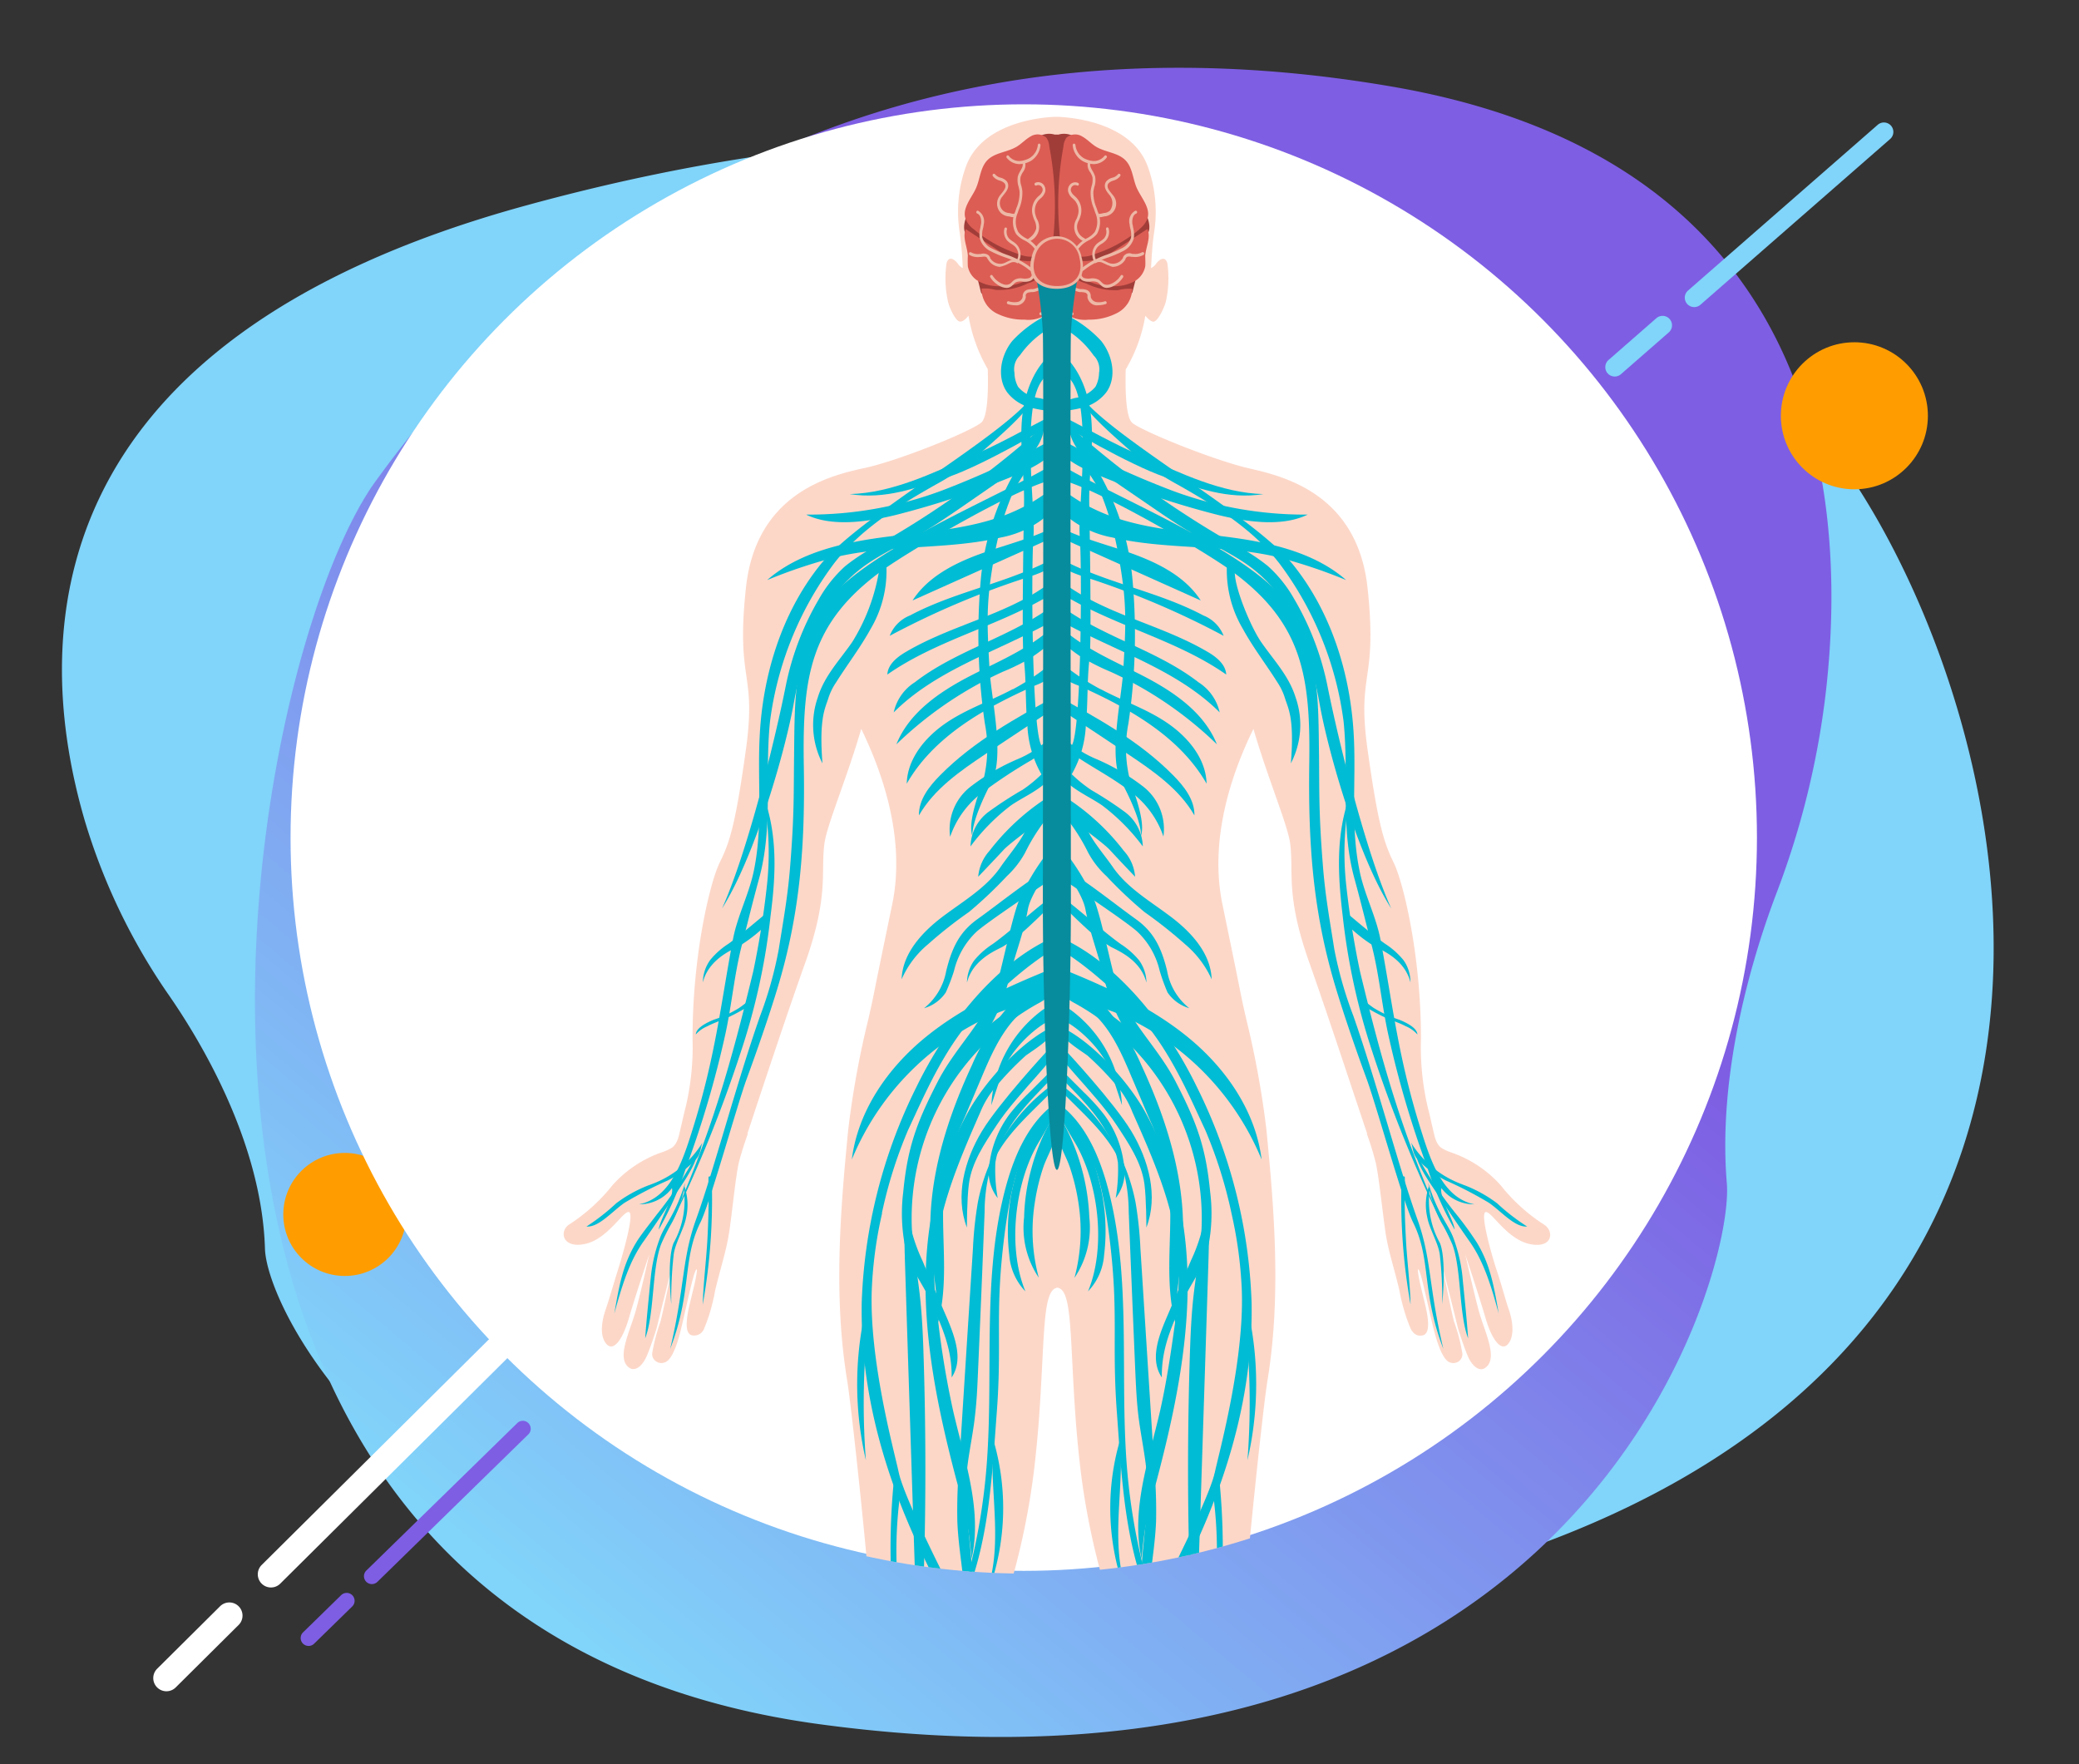 <svg xmlns="http://www.w3.org/2000/svg" xmlns:xlink="http://www.w3.org/1999/xlink" width="398.314" height="337.984" viewBox="0 0 398.314 337.984">
  <rect x="0" y="0" width="398.314" height="337.984" fill="#333333" stroke="none"/>
  <defs>
    <linearGradient id="linear-gradient" x1="-0.088" y1="1.297" x2="0.603" y2="0.362" gradientUnits="objectBoundingBox">
      <stop offset="0" stop-color="#81d4fa"/>
      <stop offset="0.424" stop-color="#81d4fa"/>
      <stop offset="1" stop-color="#7e5ee3"/>
    </linearGradient>
    <clipPath id="clip-path">
      <circle id="Elipse_4708" data-name="Elipse 4708" cx="140.733" cy="140.733" r="140.733" fill="none"/>
    </clipPath>
    <radialGradient id="radial-gradient" cx="0.139" cy="0.55" r="0.44" gradientTransform="matrix(1.355, 0, 0, -1.004, -38.096, 54.552)" gradientUnits="objectBoundingBox">
      <stop offset="0.2" stop-color="#e1795c"/>
      <stop offset="0.53" stop-color="#e0765b"/>
      <stop offset="0.78" stop-color="#df6c58"/>
      <stop offset="1" stop-color="#dc5d54"/>
    </radialGradient>
    <radialGradient id="radial-gradient-2" cx="0.725" cy="0.638" r="0.611" gradientTransform="matrix(0.714, 0, 0, -0.998, 30.742, 113.262)" xlink:href="#radial-gradient"/>
    <radialGradient id="radial-gradient-3" cx="0.004" cy="0.33" r="0.59" gradientTransform="matrix(0.75, 0, 0, -0.998, 28.543, 113.966)" xlink:href="#radial-gradient"/>
    <radialGradient id="radial-gradient-4" cx="0.476" cy="0.468" r="0.44" gradientTransform="matrix(1.359, 0, 0, -1.004, -38.207, 54.563)" xlink:href="#radial-gradient"/>
    <radialGradient id="radial-gradient-5" cx="0.313" cy="0.273" r="0.609" gradientTransform="matrix(0.714, 0, 0, -1.002, 30.333, 113.172)" xlink:href="#radial-gradient"/>
    <radialGradient id="radial-gradient-6" cx="0.972" cy="0.3" r="0.589" gradientTransform="matrix(0.746, 0, 0, -1, 28.605, 114.041)" xlink:href="#radial-gradient"/>
    <linearGradient id="linear-gradient-2" x1="177.672" y1="3.535" x2="177.809" y2="3.535" gradientUnits="objectBoundingBox">
      <stop offset="0" stop-color="#078c9d"/>
      <stop offset="0.04" stop-color="#0796a8"/>
      <stop offset="0.22" stop-color="#09bdd4"/>
      <stop offset="0.37" stop-color="#0bd6f0"/>
      <stop offset="0.45" stop-color="#0bdffa"/>
      <stop offset="0.72" stop-color="#09b4ca"/>
      <stop offset="1" stop-color="#078c9d"/>
    </linearGradient>
    <radialGradient id="radial-gradient-7" cx="-0.317" cy="0.279" r="0.497" gradientTransform="matrix(1.007, 0, 0, -1, -1.282, 136.641)" xlink:href="#radial-gradient"/>
  </defs>
  <g id="Grupo_74560" data-name="Grupo 74560" transform="translate(-930.621 -4138.501)">
    <path id="Trazado_100532" data-name="Trazado 100532" d="M333.755,71.969c-19.477-20.362-89.037-87.387-232.8-68.722C3.836,15.857-3.964,72.613,1.2,108.11A117.556,117.556,0,0,0,12.617,143.7c5.041,10.082,13.549,30.565,11.361,50.443-1.773,16.1,33.389,111.992,207.754,94.175S364.42,104.028,333.755,71.969Z" transform="translate(930.621 4188.798) rotate(-8)" fill="#81d4fa"/>
    <path id="Trazado_100534" data-name="Trazado 100534" d="M921.457,274.368c16.278-22.412,74.41-96.187,194.552-75.643,81.167,13.88,87.686,76.352,83.374,115.423a160.035,160.035,0,0,1-9.546,39.173c-4.212,11.1-11.323,33.643-9.495,55.522,1.481,17.724-27.9,123.269-173.623,103.659S895.83,309.656,921.457,274.368Z" transform="translate(81.119 3956.334)" fill="url(#linear-gradient)"/>
    <g id="Grupo_53817" data-name="Grupo 53817" transform="translate(959.985 4390.158)">
      <path id="Trazado_100506" data-name="Trazado 100506" d="M990.544,495.027l-47.756,47.41a2.522,2.522,0,0,1-3.554-3.58l47.756-47.41a2.522,2.522,0,1,1,3.554,3.58Z" transform="translate(-918.462 -490.714)" fill="#fff"/>
      <path id="Trazado_100507" data-name="Trazado 100507" d="M928,569.172,915.948,581.14a2.522,2.522,0,0,1-3.554-3.58l12.055-11.968a2.522,2.522,0,0,1,3.554,3.58Z" transform="translate(-911.649 -509.535)" fill="#fff"/>
    </g>
    <g id="Grupo_53818" data-name="Grupo 53818" transform="translate(988.227 4410.686)">
      <path id="Trazado_100508" data-name="Trazado 100508" d="M997.242,520.825l-28.917,28.25a1.515,1.515,0,1,1-2.118-2.167l28.917-28.25a1.515,1.515,0,0,1,2.118,2.167Z" transform="translate(-953.624 -518.226)" fill="#7e5ee3"/>
      <path id="Trazado_100509" data-name="Trazado 100509" d="M959.373,565.006l-7.3,7.132a1.515,1.515,0,0,1-2.118-2.169l7.3-7.131a1.515,1.515,0,0,1,2.118,2.168Z" transform="translate(-949.498 -529.441)" fill="#7e5ee3"/>
    </g>
    <path id="Trazado_100510" data-name="Trazado 100510" d="M1206.14,150.806l-36.315,31.725a1.807,1.807,0,0,0,2.378,2.722l36.316-31.725a1.808,1.808,0,1,0-2.379-2.722Z" transform="translate(84.2 4011.632)" fill="#81d4fa"/>
    <path id="Trazado_100511" data-name="Trazado 100511" d="M1156.968,204.343l-9.167,8.008a1.807,1.807,0,1,0,2.378,2.722l9.168-8.008a1.807,1.807,0,1,0-2.378-2.722Z" transform="translate(90.995 3995.114)" fill="#81d4fa"/>
    <ellipse id="Elipse_4060" data-name="Elipse 4060" cx="11.787" cy="11.787" rx="11.787" ry="11.787" transform="translate(984.895 4359.364)" fill="#ff9d00"/>
    <ellipse id="Elipse_4061" data-name="Elipse 4061" cx="14.084" cy="14.084" rx="14.084" ry="14.084" transform="translate(1271.816 4204.069)" fill="#ff9d00"/>
    <g id="Capa_2" data-name="Capa 2" transform="translate(990.55 4158.262)">
      <circle id="Elipse_4640" data-name="Elipse 4640" cx="140.473" cy="140.473" r="140.473" transform="translate(-4.263 0.224)" fill="#fff"/>
      <g id="Capa_2-2" data-name="Capa 2" transform="translate(-50.843 -43.236)">
        <g id="Grupo_75092" data-name="Grupo 75092" transform="translate(46.58 43.46)" clip-path="url(#clip-path)">
          <g id="Grupo_74542" data-name="Grupo 74542" transform="translate(52.331 2.389)">
            <path id="Trazado_158781" data-name="Trazado 158781" d="M307,259.05a34.2,34.2,0,0,1-8.379-7.571,22.49,22.49,0,0,0-9.433-6.286,8.753,8.753,0,0,1-1.905-.873c-1.176-.816-1.371-2.468-1.7-3.8s-.556-2.562-.909-3.818a50.723,50.723,0,0,1-1.342-13.36c0-16.016-3.385-29.844-5.175-33.576s-2.937-6.59-5.052-21.732,1.949-12.667,0-30.956-16.42-21.508-22.8-22.98-19.653-6.77-22.208-8.625c-1.263-.938-1.443-5.709-1.335-10.292a29.9,29.9,0,0,0,3.76-10.3c.318.383.96,1.1,1.545,1.14.808,0,1.985-2.468,2.353-3.7a20.476,20.476,0,0,0,.318-7.528c-.556-1.689-1.862-.354-2.288.31a2.562,2.562,0,0,1-.837.657c.13-2.23.238-4.46.57-6.683A25.579,25.579,0,0,0,231,56.319c-3.2-8.885-15.691-9.5-17.43-9.549h0c-1.739,0-14.226.664-17.43,9.549a25.579,25.579,0,0,0-1.162,12.76,64.688,64.688,0,0,1,.563,6.683,2.41,2.41,0,0,1-.808-.678c-.447-.664-1.732-2-2.288-.31a20.318,20.318,0,0,0,.3,7.528c.368,1.379,1.545,3.8,2.346,3.7.585,0,1.263-.722,1.545-1.14a30.436,30.436,0,0,0,3.7,10.256c.13,4.6-.072,9.383-1.321,10.292-2.533,1.905-15.756,7.217-22.208,8.625s-20.858,4.684-22.807,22.988,2.1,15.806,0,30.949-3.233,18-5.052,21.732-5.175,17.56-5.175,33.576a50.429,50.429,0,0,1-1.357,13.36c-.339,1.234-.592,2.548-.909,3.818s-.512,2.981-1.689,3.8a8.914,8.914,0,0,1-1.905.873,22.677,22.677,0,0,0-9.455,6.286,34.412,34.412,0,0,1-8.358,7.578c-1.92,1.306-1.263,4.641,3.1,3.7s7.3-6.424,8.394-6.1-1.263,8.379-2.115,11.086-1.79,5.991-2.375,7.658-1.263,4.713.079,6.416,3.132-.491,4.4-4.857,3.89-12.176,3.89-12.176-1.443,6.59-2.526,10.581-3.789,9.087-1.443,11.007c1.263,1.025,2.692-.274,3.508-2.165s1.862-5.2,1.934-5.507c.772-3.262,3.06-12.212,3.06-12.212s-1.48,7.506-2.353,11.086a37.061,37.061,0,0,0-1.617,6.164,1.674,1.674,0,0,0,.722,1.494,1.768,1.768,0,0,0,1.667.231c1.263-.361,2.288-3.01,3-5.832s1.819-8.12,2.526-10.6c.253-.938.671-1.862.65-1.162-.065,1.53-1.263,5.68-1.667,7.766-.5,2.634-.411,4.511.866,4.655a2.043,2.043,0,0,0,2.165-1.234,35.149,35.149,0,0,0,2.122-7.29c.924-3.991,2.165-7.679,2.707-11.266s1.263-10.934,1.855-13.338,1.732-5.55,1.732-5.55h-.094c2.23-6.763,7.586-23,11.137-32.883,4.5-12.739,2.887-17.127,3.609-22.612.44-3.558,4.287-12.479,7.059-22.028,4.193,8.625,8.517,21.2,5.926,33.662-4.547,21.883-3.118,15.51-4.547,21.883a175.942,175.942,0,0,0-3.854,21.1c-1.588,16.023-2.829,32.305-.216,48.191.953,5.774,4.41,39.357,4.2,40.512-.823,4.374-3.479,13.554-4.489,18.679s-.505,12.912-.1,27.022,2.252,25.045,2.887,32.789c.527,6.654-.484,23.673-.772,28.336a8.769,8.769,0,0,1-.476,2.4,45.315,45.315,0,0,1-2.62,6.156,83.863,83.863,0,0,1-8.084,12.2c-1.516,1.444-3.991,5.052-1.682,6.1a1.176,1.176,0,0,0,1.263,0,2.439,2.439,0,0,0,.953,2.75,2.886,2.886,0,0,0,1.335.209,2.454,2.454,0,0,0,1.205,1.819,2.57,2.57,0,0,0,2.216.188s.577,1.985,2.346,2.086a4.452,4.452,0,0,0,1.718-.209c.491-.2,1.047-.722,1.638-2.165a2.36,2.36,0,0,0,1.812,2.649,5.052,5.052,0,0,0,6.315-2.981c1.4-2.829,1.263-3.335,2.36-5.774s.606-8.856,1.443-11.461,3.284-3.5,3.508-5.659a28.721,28.721,0,0,0-.108-6.1l.144-9.722.3-4.331a155.968,155.968,0,0,1,2.526-19.956c2.165-11.093,5.175-29.411,6.084-40.54,1.263-14.9,2.656-27.426,3.464-29.8l.152-.462a139.651,139.651,0,0,0,6.315-28.025c.354-3.024.671-6.351.924-9.859,1.111-15.676.606-24.215,3.486-24.64,2.887.4,2.36,8.942,3.472,24.64.253,3.558.585,6.885.924,9.859a141.161,141.161,0,0,0,6.315,28.025l.152.462c.823,2.375,2.252,14.9,3.464,29.8.924,11.093,3.926,29.462,6.1,40.541a157.279,157.279,0,0,1,2.533,19.956l.289,4.331s.108,9.707.166,9.722a28.252,28.252,0,0,0-.123,6.1c.224,2.165,2.678,3.053,3.508,5.658s.3,8.993,1.443,11.461.982,2.966,2.36,5.774a5.052,5.052,0,0,0,6.315,2.981,2.331,2.331,0,0,0,1.8-2.649c.606,1.393,1.148,1.949,1.653,2.165a4.4,4.4,0,0,0,1.7.209c1.768-.1,2.353-2.086,2.353-2.086a2.576,2.576,0,0,0,2.23-.173,2.439,2.439,0,0,0,1.213-1.826,2.887,2.887,0,0,0,1.321-.209,2.447,2.447,0,0,0,.967-2.75s.4.332,1.256,0c2.317-1.025-.144-4.6-1.667-6.1a84.441,84.441,0,0,1-8.084-12.2,45.352,45.352,0,0,1-2.627-6.157,9.159,9.159,0,0,1-.476-2.4c-.3-4.684-1.263-21.7-.772-28.336.621-7.752,2.454-18.679,2.851-32.789s.924-21.854-.087-27.022-3.674-14.3-4.482-18.679c-.217-1.155,3.233-34.723,4.193-40.512,2.6-15.878,1.371-32.132-.217-48.191a177.42,177.42,0,0,0-3.861-21.1c-1.444-6.373,0,0-4.54-21.883-2.591-12.457,1.718-25.088,5.926-33.662,2.772,9.549,6.618,18.484,7.051,22.028.686,5.492-.9,9.859,3.609,22.612,3.5,9.859,8.841,26.12,11.129,32.883h-.079a55.409,55.409,0,0,1,1.718,5.55c.57,2.4,1.342,9.744,1.869,13.338s1.783,7.275,2.692,11.266a35.187,35.187,0,0,0,2.165,7.29c.686,1.162,1.371,1.357,2.165,1.234,1.263-.144,1.371-2.021.859-4.655-.4-2.086-1.609-6.236-1.667-7.766,0-.722.39.224.642,1.162.671,2.461,1.754,7.716,2.526,10.6s1.783,5.471,3,5.832a1.79,1.79,0,0,0,1.667-.224,1.682,1.682,0,0,0,.686-1.5,34.288,34.288,0,0,0-1.617-6.164c-.859-3.558-2.338-11.086-2.338-11.086s2.288,8.942,3.06,12.212c.072.31,1.1,3.558,1.92,5.507s2.288,3.219,3.508,2.165c2.353-1.927-.39-7.015-1.443-11.007s-2.526-10.581-2.526-10.581,2.6,7.809,3.876,12.176,3.111,6.553,4.4,4.857.664-4.756.079-6.424-1.443-4.922-2.36-7.651-3.2-10.783-2.115-11.086,3.991,5.124,8.394,6.1S308.915,260.357,307,259.05Z" transform="translate(-119.086 -46.77)" fill="#fcd7c8"/>
            <path id="Trazado_158787" data-name="Trazado 158787" d="M200.421,560.312a20.526,20.526,0,0,0,3.955-9.931,45.47,45.47,0,0,0,.592-17.279c-.527-2.887-1.112-6.5-1.934-9.289-4.208-14.471-2.887-29.649-1.5-44.474,1.2-13.114,2.526-28.061,3.688-41.14-1.783,5.695-2.4,13.475-2.887,19.379q-1.111,12.631-2.252,25.369c-.924,10.444-1.855,20.967-.426,31.418,1.263,9.383,4.46,18.657,4.6,28.148a42.856,42.856,0,0,1-3.832,17.791Z" transform="translate(-141.3 -155.687)" fill="#00bcd4"/>
            <path id="Trazado_158788" data-name="Trazado 158788" d="M209.409,464.9l-1.8,4.468a20.8,20.8,0,0,0-2.115,8.849,21.436,21.436,0,0,0,5.153,11.23c.44.512-.57-1.718,0-1.617-2.591-5.146-3.2-5.666-3.609-7.939a23.76,23.76,0,0,1,.505-8.2Q208.435,468.256,209.409,464.9Z" transform="translate(-143.128 -163.116)" fill="#00bcd4"/>
            <path id="Trazado_158789" data-name="Trazado 158789" d="M209.509,508.36a84.286,84.286,0,0,0-2.772-10.631,130.76,130.76,0,0,1-3.392-15.878,18.29,18.29,0,0,0-.267,4.33,36.427,36.427,0,0,0,2.822,12.609c3.06,8.2,4.006,13.237,3.01,17.769C210.13,514.437,209.877,510.828,209.509,508.36Z" transform="translate(-142.449 -167.833)" fill="#00bcd4"/>
            <path id="Trazado_158790" data-name="Trazado 158790" d="M215.776,499.925c-1.263-15.07.722-23.161.419-31.288-.433-11.375-1.956-15.518-3.414-27.217-.274,10.1,1.963,17.842,2.23,27.708S213.185,490.383,215.776,499.925Z" transform="translate(-145.151 -156.583)" fill="#00bcd4"/>
            <path id="Trazado_158791" data-name="Trazado 158791" d="M206.045,553.3a49.308,49.308,0,0,1-3.385,9.931c4.114-4.85,4.648-10.6,5.9-16.6a65.805,65.805,0,0,0,1.032-8.661q.541-7.355.895-14.774a480.408,480.408,0,0,0-.238-53.171c-.354-5.651-1.371-16.427-3.9-21.342,3.537,16.9,3.089,40.071,2.887,57.206q-.087,8.481-.44,16.925-.411,10.1-1.176,20.209A48.724,48.724,0,0,1,206.045,553.3Z" transform="translate(-142.341 -158.603)" fill="#00bcd4"/>
            <path id="Trazado_158792" data-name="Trazado 158792" d="M203.28,478.71c-.982,3.609-4.8,8.921-6.1,12.407a16.781,16.781,0,0,0-.938,10.927c.419-1.732.318-3.544.65-5.283a33.921,33.921,0,0,1,3.248-7.831C201.324,486.353,204.2,481.388,203.28,478.71Z" transform="translate(-140.413 -166.959)" fill="#00bcd4"/>
            <path id="Trazado_158795" data-name="Trazado 158795" d="M211.486,459.3c-.722,3.89-.931,7.939-2.526,11.548,2.526-3.046,3.06-7.174,3.876-11.021a65.073,65.073,0,0,1,5.716-16.088,20.65,20.65,0,0,0,2.634-6.712,51.857,51.857,0,0,0-9.7,22.273Z" transform="translate(-144.094 -155.361)" fill="#00bcd4"/>
            <path id="Trazado_158796" data-name="Trazado 158796" d="M207.185,448.149c2.2-5.052,1.126-10.927.469-16.42a82,82,0,0,1-.253-18.953c.289-2.627.722-5.471-.621-7.766a131.944,131.944,0,0,0,.13,32.363,33.533,33.533,0,0,1,.274,10.776Z" transform="translate(-143.228 -146.451)" fill="#00bcd4"/>
            <path id="Trazado_158797" data-name="Trazado 158797" d="M232.744,421.278c-.274,2.086-.722,4.128-1.184,6.164a46.271,46.271,0,0,0,1.119-29.592C232.015,405.681,233.7,413.548,232.744,421.278Z" transform="translate(-150.382 -144.459)" fill="#00bcd4"/>
            <path id="Trazado_158798" data-name="Trazado 158798" d="M198.629,371.239a9.643,9.643,0,0,1-.31-2.028c0-1-.1-1.985-.152-2.981a64.344,64.344,0,0,0,.491,26.791,143.525,143.525,0,0,1,0-21.79Z" transform="translate(-140.763 -135.661)" fill="#00bcd4"/>
            <path id="Trazado_158799" data-name="Trazado 158799" d="M235.128,280.986c1.263-.657,2.663-1.6,2.526-2.966A44.669,44.669,0,0,0,211.2,308.074c-2.021,7.939-1.768,16.3-1.5,24.539q1.025,32.111,2.071,64.235a38.32,38.32,0,0,0,.873,8.264q1.443-27.96.577-55.979c-.123-4.179-.289-8.372-.772-12.53s-1.263-8.4-1.5-12.631a47.116,47.116,0,0,1,24.178-42.987Z" transform="translate(-144.25 -111.116)" fill="#00bcd4"/>
            <path id="Trazado_158800" data-name="Trazado 158800" d="M228.53,299.774a57.93,57.93,0,0,1,5.832-6.07c1.747-1.263,5.7-3.609,5.723-5.774-6.171,2.526-13.54,10.7-16.752,16.535a65.405,65.405,0,0,0-6.128,15.51c-4.547,18.231-.823,37.444,3.991,55.575a65.513,65.513,0,0,1,2.764,14.579c2.115-9.383-1.371-18.946-3.537-28.386a171.673,171.673,0,0,1-2.851-17.026,70.531,70.531,0,0,1-.772-8.971c0-10.9,4.475-21.234,8.841-31.2a17.943,17.943,0,0,1,2.887-4.771Z" transform="translate(-145.815 -113.874)" fill="#00bcd4"/>
            <path id="Trazado_158801" data-name="Trazado 158801" d="M241.521,305.193c.39-.411.621-1.263,0-1.263A36.542,36.542,0,0,0,227.5,326.3a72.573,72.573,0,0,0-.938,8.841q-1.364,21.284-2.714,42.583-.38,4.855-.274,9.729c.274,7.023,2.165,14.009,1.263,20.981,3.522-8.964,0-19.047.411-28.682.2-4.244,1.263-8.43,1.711-12.638.339-2.815.455-5.644.577-8.473q.671-15.265,1.263-30.544a31.561,31.561,0,0,1,1.01-7.939C231.813,314.085,237.111,309.755,241.521,305.193Z" transform="translate(-148.153 -118.326)" fill="#00bcd4"/>
            <path id="Trazado_158802" data-name="Trazado 158802" d="M240.36,309c-4.655,3.609-7.217,9.289-8.841,14.955-5.052,17.827-2.375,36.867-3.991,55.344a118.222,118.222,0,0,1-9.578,37.343,84.372,84.372,0,0,1,4.9-11.548c5.233-11.548,5.774-24.6,6.727-37.264s-.231-18.267,1.119-30.891c.873-8.12,2.3-15.878,4.713-19.523C237.221,314.666,240.238,312.392,240.36,309Z" transform="translate(-146.595 -119.736)" fill="#00bcd4"/>
            <path id="Trazado_158803" data-name="Trazado 158803" d="M221.917,470.26c-.1-2.613-.563-5.2-.686-7.816-.166-4.071,1.09-8.076,1.371-12.133a22.021,22.021,0,0,0-1.119-6.943c-.253-.455-.657,1.075-.657,1.075,1.79,6.4-1.061,13.338-.657,18.311.577,7.268,1.653,16.088-2.23,23.666a27.426,27.426,0,0,0,3.977-16.16Z" transform="translate(-146.592 -157.101)" fill="#00bcd4"/>
            <path id="Trazado_158804" data-name="Trazado 158804" d="M218.225,445.027a.44.44,0,0,0,0-.137,8.337,8.337,0,0,1-1.566,2.606c.78,10.328-1.14,20.88-1.1,31.324,0,12.789,3.024,26.142-1.725,38.014a29.909,29.909,0,0,0,3.789-16.42c-.094-5.774-.989-11.375-1.263-16.983C215.9,470.635,219,457.853,218.225,445.027Z" transform="translate(-145.449 -157.548)" fill="#00bcd4"/>
            <path id="Trazado_158805" data-name="Trazado 158805" d="M202.056,317.244a86.3,86.3,0,0,1,5.052-16.008c2.887-6.092,6.986-16.095,13.583-22.742,3.147-3.183,9.549-9.3,15.157-12.313a10.017,10.017,0,0,1,.072-2.23c-11.909,4.8-21.652,17.582-27.26,29.144a100.041,100.041,0,0,0-10.465,41.255c-.368,20.772,6.691,40.562,17.56,59.551a28.632,28.632,0,0,1,3.508,13.641c1.963-4.417.621-9.65-1.711-13.894s-11.266-21.826-12.284-26.827c-.8-3.789-5.666-21.342-5.146-34.932a79.58,79.58,0,0,1,1.978-14.644Z" transform="translate(-141.095 -107.201)" fill="#00bcd4"/>
            <path id="Trazado_158806" data-name="Trazado 158806" d="M212.773,318.692a33.071,33.071,0,0,1-2.591-8.076,27,27,0,0,1,1.263-10.559,55.574,55.574,0,0,1,9.123-19.444,78.213,78.213,0,0,0,5.24-6.806,35.5,35.5,0,0,0,3.789-9.917c1.155-4.439,2.591-7.939,3.4-12.421.722-4.092,7.037-11.469,7.376-12.024s.505-2.678-.188-2.764a43.867,43.867,0,0,0-8.921,13.136c-1.263,3.2-3.111,12.14-4.042,15.424-2.2,7.578-7.9,12.183-11.548,19.314-4,7.795-5.723,12.472-6.553,21.032a33.056,33.056,0,0,0,.592,11.548c.844,3.212,3.313,6.315,4.677,9.433,2.107,4.756,4.078,8.95,4.006,14.543,2.209-3.27.722-7.492-.765-11.079Q215.177,324.4,212.773,318.692Z" transform="translate(-144.067 -99.613)" fill="#00bcd4"/>
            <path id="Trazado_158807" data-name="Trazado 158807" d="M221.673,248.906a80.582,80.582,0,0,0,7.261-6.864,17.92,17.92,0,0,0,3.515-4.511,36.442,36.442,0,0,1,3.609-5.889c.758-.96,1.84-1.638,2.526-2.663a2.418,2.418,0,0,0-.2-3.3,33.106,33.106,0,0,0-6.178,8.228c-1.075,2.006-3.132,4.432-4.424,6.315-2.779,4.063-7.217,6.6-11.165,9.585s-7.672,7.051-7.824,11.974a18.21,18.21,0,0,1,5.052-6.705A83.727,83.727,0,0,1,221.673,248.906Z" transform="translate(-144.047 -96.552)" fill="#00bcd4"/>
            <path id="Trazado_158808" data-name="Trazado 158808" d="M244.573,225.6a44.25,44.25,0,0,0-13.287,11.548,8.445,8.445,0,0,0-2.165,4.966s3.089-3.226,4.778-5.052c1.263-1.443,7.578-5.882,8.7-7.073A6.5,6.5,0,0,0,244.573,225.6Z" transform="translate(-149.703 -96.53)" fill="#00bcd4"/>
            <path id="Trazado_158809" data-name="Trazado 158809" d="M238.64,246.33c-4.02,2.23-10.018,7.088-13.627,9.65-3.378,2.411-4.893,5.341-6.019,9.946a11.779,11.779,0,0,1-4.244,7.138,7.47,7.47,0,0,0,4.157-3.017,35.46,35.46,0,0,0,1.581-4.143,15.157,15.157,0,0,1,4.193-7.376c1.718-1.667,12.493-8.841,13.973-9.866h0Z" transform="translate(-145.705 -102.298)" fill="#00bcd4"/>
            <path id="Trazado_158810" data-name="Trazado 158810" d="M232.953,263.1a29.531,29.531,0,0,0,4.893-3.731c3.183-2.937,4.518-4.417,4.518-4.417a4.33,4.33,0,0,1,.945-2.165c-3.609,2.526-8.7,7.261-12.27,9.8a15.367,15.367,0,0,0-3.508,3.118,7.441,7.441,0,0,0-1.393,4.273C227.208,265.63,231.5,263.869,232.953,263.1Z" transform="translate(-148.874 -104.096)" fill="#00bcd4"/>
            <path id="Trazado_158811" data-name="Trazado 158811" d="M168.191,260.01a8.6,8.6,0,0,1,.332-2.23c-2.642,2.165-5.42,4.576-7.586,6.128a14.745,14.745,0,0,0-3.508,3.118,7.448,7.448,0,0,0-1.4,4.273c1.083-4.33,5.377-6.156,6.835-6.871a29.594,29.594,0,0,0,4.9-3.731l.476-.455a.636.636,0,0,1-.051-.231Z" transform="translate(-129.366 -105.484)" fill="#00bcd4"/>
            <path id="Trazado_158812" data-name="Trazado 158812" d="M236.419,280.294a9.838,9.838,0,0,0,2.605-1.617,2.266,2.266,0,0,0,.44-2.808,19.429,19.429,0,0,0-9.274,6.5,44.554,44.554,0,0,0-5.824,9.852c-5.146,11.079-8.841,23.2-7.795,35.366.4,4.915,1.53,9.83,1.075,14.745,3.067-10.1-.274-21.126,2.165-31.36a56.448,56.448,0,0,1,3.2-8.841c1.1-2.6,2.216-5.218,3.313-7.831C228.61,288.883,231.266,283.073,236.419,280.294Z" transform="translate(-146.162 -110.518)" fill="#00bcd4"/>
            <path id="Trazado_158813" data-name="Trazado 158813" d="M241.257,331.408a38.25,38.25,0,0,1,1.263-8.849,39.406,39.406,0,0,1,4.417-10.61,6.727,6.727,0,0,1,0,5.052c-.57,1.646-1.444,3.161-2.006,4.807a39.817,39.817,0,0,0-1.66,7.03,34.218,34.218,0,0,0,.8,14.11A17.149,17.149,0,0,1,241.257,331.408Z" transform="translate(-153.049 -120.557)" fill="#00bcd4"/>
            <path id="Trazado_158814" data-name="Trazado 158814" d="M237.265,338a38.376,38.376,0,0,1,1.119-14.8c1.263-5.247,3.609-10.689,8.293-13.482,0,0-2.05,3.789-3.789,6.691-4.612,7.766-6,20.209-2.533,28.538A11.2,11.2,0,0,1,237.265,338Z" transform="translate(-151.894 -119.934)" fill="#00bcd4"/>
            <path id="Trazado_158815" data-name="Trazado 158815" d="M232.075,317.775a8.242,8.242,0,0,0,1.545,6.849,30.675,30.675,0,0,1-.44-6.8,15.821,15.821,0,0,1,2.461-6.243c2.591-4.626,8.661-9.837,8.466-10.256s-.888-.592-1.14-.217l-3.233,3.226a41.354,41.354,0,0,0-3.789,4.157A20.274,20.274,0,0,0,232.075,317.775Z" transform="translate(-150.471 -117.483)" fill="#00bcd4"/>
            <path id="Trazado_158816" data-name="Trazado 158816" d="M228.61,309.62c-3.334,5.521-5.2,12.45-2.887,18.469,0,0,0-5.557.383-8.358.527-4.1,2.981-7.708,5.326-11.274,4.143-6.315,12.991-14.312,11.764-15.388l-2.165,1.263S231.959,304.105,228.61,309.62Z" transform="translate(-148.472 -115.304)" fill="#00bcd4"/>
            <path id="Trazado_158817" data-name="Trazado 158817" d="M243.588,285.971c0,.83.072-1.7.1-2.533-.31-.289-.808-.058-1.155.173a24.135,24.135,0,0,0-9.924,18.318s2.093-6.5,2.649-7.578C238.153,288.858,243.609,285.524,243.588,285.971Z" transform="translate(-150.674 -112.586)" fill="#00bcd4"/>
            <path id="Trazado_158818" data-name="Trazado 158818" d="M236.917,222.7a73.832,73.832,0,0,0-6.431,4.193,8.524,8.524,0,0,0-3.407,6.582,38.759,38.759,0,0,1,7.766-7.867c2.014-1.371,4.287-2.375,6.164-3.919a7.448,7.448,0,0,0,3.161-6.25,26.12,26.12,0,0,1-7.217,7.261Z" transform="translate(-149.136 -93.703)" fill="#00bcd4"/>
            <path id="Trazado_158819" data-name="Trazado 158819" d="M237.193,214.927a42.116,42.116,0,0,0,3.666-2.606,6.409,6.409,0,0,0,1.732-1.739,3.652,3.652,0,0,0,.375-2.432,20.158,20.158,0,0,1-8.322,6.546,41.052,41.052,0,0,0-9.224,5.406,10.357,10.357,0,0,0-3.789,9.505,17.813,17.813,0,0,1,6.416-8.661A94.593,94.593,0,0,1,237.193,214.927Z" transform="translate(-147.593 -91.675)" fill="#00bcd4"/>
            <path id="Trazado_158820" data-name="Trazado 158820" d="M213.389,223.3c2.887-5.052,7.939-8.545,12.8-11.793l10.494-6.979c1.6-1.061,3.349-2.425,3.378-4.33-8.011,4.41-16.124,8.841-22.591,15.388C215.345,217.717,213.324,220.315,213.389,223.3Z" transform="translate(-145.326 -89.462)" fill="#00bcd4"/>
            <path id="Trazado_158821" data-name="Trazado 158821" d="M230.467,196.073c-4.237,2.266-8.849,3.789-12.811,6.5s-7.391,6.82-7.506,11.613c5.218-9.123,15.012-14.543,24.612-18.816a12.789,12.789,0,0,0,3.724-2.165,4.179,4.179,0,0,0,1.443-3.89,44.408,44.408,0,0,1-9.433,6.784Z" transform="translate(-144.425 -86.432)" fill="#00bcd4"/>
            <path id="Trazado_158822" data-name="Trazado 158822" d="M233.513,187.407a33.814,33.814,0,0,0,3.3-2.526c1.263-1.111,2.743-2.887,1.768-4.33-4.561,4.828-10.927,7.42-16.831,10.451s-11.873,7.03-14.348,13.208a72.76,72.76,0,0,1,20.375-13.894,42.374,42.374,0,0,0,5.774-2.887Z" transform="translate(-143.66 -83.995)" fill="#00bcd4"/>
            <path id="Trazado_158823" data-name="Trazado 158823" d="M206.69,196.665c7.982-8,19.3-11.49,29.252-16.86a5.774,5.774,0,0,0,1.6-1.111,3.226,3.226,0,0,0,.657-3.284c-8.192,6.618-19.133,9.029-27.47,15.489A9.137,9.137,0,0,0,206.69,196.665Z" transform="translate(-143.462 -82.565)" fill="#00bcd4"/>
            <path id="Trazado_158824" data-name="Trazado 158824" d="M238.648,169.186l-1.01-.346c-8.235,7.037-19.646,8.841-29.029,14.377-1.7.982-3.5,2.4-3.609,4.367,9.043-6.315,20.072-8.979,29.678-14.363A7.1,7.1,0,0,0,238.648,169.186Z" transform="translate(-142.992 -80.736)" fill="#00bcd4"/>
            <path id="Trazado_158825" data-name="Trazado 158825" d="M232.248,167.2c2.526-.837,5.456-1.913,6.315-4.439-8.964,5.4-19.79,6.885-29.05,11.815a6.885,6.885,0,0,0-3.883,3.9A160.436,160.436,0,0,1,232.248,167.2Z" transform="translate(-143.167 -79.045)" fill="#00bcd4"/>
            <path id="Trazado_158826" data-name="Trazado 158826" d="M235.59,158.83c.953-.426,1.891-.844,2.793-1.335a3.14,3.14,0,0,0,1.1-.837,1.761,1.761,0,0,0,.209-1.667c-4.67,2.606-9.967,3.789-15.005,5.622s-10.1,4.432-12.991,8.928Z" transform="translate(-144.856 -76.883)" fill="#00bcd4"/>
            <path id="Trazado_158827" data-name="Trazado 158827" d="M229.112,143.69a31.945,31.945,0,0,1-7.939,5.29c-7.578,3.609-16.283,4.107-24.669,5.153s-17.156,2.887-23.413,8.358a98.7,98.7,0,0,1,13.8-4.561c10.169-2.259,20.931-1.256,31.035-3.609a19.141,19.141,0,0,0,7.788-3.385,8.38,8.38,0,0,0,3.392-7.217Z" transform="translate(-134.113 -73.738)" fill="#00bcd4"/>
            <path id="Trazado_158828" data-name="Trazado 158828" d="M237.753,110.131a3.717,3.717,0,0,1,1.047-3.371,17.582,17.582,0,0,1,4.33-4.33,11.866,11.866,0,0,0,2.526-1.6,2.165,2.165,0,0,0,.419-2.678,22.879,22.879,0,0,0-8.748,5.861c-2.23,2.772-3.031,6.987-.96,9.852a8.235,8.235,0,0,0,4.4,2.887,20.93,20.93,0,0,0,5.312.722,4.987,4.987,0,0,0-3.681-2.526,6.214,6.214,0,0,1-3.962-2.165A5.723,5.723,0,0,1,237.753,110.131Z" transform="translate(-151.386 -61.067)" fill="#00bcd4"/>
            <path id="Trazado_158829" data-name="Trazado 158829" d="M246.032,113.138c.931-.368,1.444-1.443,1.942-2.288a2.411,2.411,0,0,0-.072-2.8c-4.634,2.75-6.77,8.4-7.217,13.778s.505,10.761.4,16.16c-.13,7.051-.433,26.64-.079,29.433.549,4.33.3,8.661.722,12.991a20.765,20.765,0,0,0,4.46,12,4.374,4.374,0,0,0,.722-5.572,15.779,15.779,0,0,1-.967-1.342c-.419-.722-.455-1.956-.938-1.263-2.425,3.522-2.605-34.11-2.107-40.158C243.361,138.883,239.854,115.563,246.032,113.138Z" transform="translate(-152.888 -63.821)" fill="#00bcd4"/>
            <path id="Trazado_158830" data-name="Trazado 158830" d="M195,141c6.885,1.083,12.775-1.184,19.069-3.334s20.036-9.931,20.44-10.826c.642-1.443-1.191.173-.217-1.184-6.5,3.342-10.408,5.673-16.752,8.4C210.958,136.934,203.17,140.788,195,141Z" transform="translate(-140.209 -68.721)" fill="#00bcd4"/>
            <path id="Trazado_158831" data-name="Trazado 158831" d="M231.992,131.39a173.221,173.221,0,0,1-22.468,10.5,72.8,72.8,0,0,1-26.084,4.634c4.865,2.375,11.6,1.443,17.221.058a168.169,168.169,0,0,0,22.511-7.448C227.467,137.366,232.252,134.84,231.992,131.39Z" transform="translate(-136.993 -70.316)" fill="#00bcd4"/>
            <path id="Trazado_158832" data-name="Trazado 158832" d="M235.337,142.983c.938-1.8,2.75-4.381,3.948-6.38a9.145,9.145,0,0,1-.556-2.093,49.938,49.938,0,0,0-9.578,24.756,118.2,118.2,0,0,0,.722,28.112,24.922,24.922,0,0,1-.238,10.682c-.909,2.75-3.046,8.127-2.165,10.87,0-2.887,2.4-7.838,3.724-10.386,2.526-4.85-.1-15.951-.419-21.472-.491-8.957-.722-12.71.9-21.652a55.573,55.573,0,0,1,3.659-12.436Z" transform="translate(-149.186 -71.184)" fill="#00bcd4"/>
            <path id="Trazado_158833" data-name="Trazado 158833" d="M190.567,151.809a36.81,36.81,0,0,0-5.824,3.789,25.125,25.125,0,0,0-5.052,6.315,53.59,53.59,0,0,0-6.387,16.773c-2.064,10.35-7.268,31.584-12.183,42.511,6.315-10.032,12.01-29.772,13.713-39.162s4.756-19.227,12.111-25.326c3.609-3.017,8.047-4.9,12.14-7.261,2.692-1.545,5.24-3.3,7.809-5.052l7.817-5.406c3.789-2.591,7.939-5.825,8.17-10.4a181.5,181.5,0,0,1-32.313,23.219Z" transform="translate(-130.782 -69.537)" fill="#00bcd4"/>
            <path id="Trazado_158834" data-name="Trazado 158834" d="M199.344,166.249c-.888-.722-1.443,0-1.5,1.169a37.358,37.358,0,0,1-5.052,13.136c-2.447,3.537-5.312,6.438-6.6,10.61a16.037,16.037,0,0,0,.895,12.631c-.686-8.906.57-10.588,1.176-12.631a11.865,11.865,0,0,1,1.443-2.887c2.165-3.45,4.648-6.662,6.611-10.242a21.775,21.775,0,0,0,3.031-11.786Z" transform="translate(-137.509 -79.935)" fill="#00bcd4"/>
            <path id="Trazado_158835" data-name="Trazado 158835" d="M161.994,256.831c1.992-5.442,4.215-11.822,5.9-17.365,4.4-14.507,5.341-27.542,5.052-43.233-.224-16.42,1.176-26.7,14.854-36.722,5.132-3.789,27.369-16.853,33.684-17.683a2.237,2.237,0,0,0-.96-2.678c-10.1,6.149-37.783,17.149-43.81,27.369-5.716,9.707-5.492,17.105-5.622,28.365-.094,7.008.065,10.776-.722,20.779-.469,6.1-1.263,10.27-2.216,16.3a74.67,74.67,0,0,1-3.573,12.768c-4.5,12.8-8.711,29.057-12.27,38.974-2.735,7.578-2.115,12.746-4.958,24.806,4.237-11.014,2.266-17.077,5.774-24.186C154.986,280.641,160.147,261.876,161.994,256.831Z" transform="translate(-126.951 -72.475)" fill="#00bcd4"/>
            <path id="Trazado_158836" data-name="Trazado 158836" d="M137.541,327c-.173.065-.332.144-.5.188a25.536,25.536,0,0,0-6.2,3.436,40.266,40.266,0,0,1-5.723,4.468c2.36.195,4.966-2.937,7.311-4.554a74.764,74.764,0,0,1,8.278-4.273,18.9,18.9,0,0,0,5.543-4.229c.852-1.061.722-2.273,1.155-3.111A19.177,19.177,0,0,1,137.541,327Z" transform="translate(-120.765 -122.497)" fill="#00bcd4"/>
            <path id="Trazado_158837" data-name="Trazado 158837" d="M140.582,333.614c-.96,1.263-3.031,3.861-3.854,5.233-2.461,4.078-3.212,7.816-4.208,13.641,1.357-4.865,2.75-9.845,5.651-13.894,1.884-2.692,3.71-5.4,5.536-8.149,1.523-2.338,4.4-6.142,4.807-8.935a72.983,72.983,0,0,1-7.939,12.1Z" transform="translate(-122.824 -123.217)" fill="#00bcd4"/>
            <path id="Trazado_158838" data-name="Trazado 158838" d="M141.687,348.856c-.339,3.551-.722,7.109-.967,10.66,1.8-4.7,1.263-13.316,3.046-18.008a39.866,39.866,0,0,1,1.768-3.609,23.009,23.009,0,0,0,2.836-8.17c-1.978,6.438-3.941,7.939-4.951,10.913a29.534,29.534,0,0,0-1.581,6.784Z" transform="translate(-125.106 -125.505)" fill="#00bcd4"/>
            <path id="Trazado_158839" data-name="Trazado 158839" d="M149.909,331.044a16.752,16.752,0,0,1-1.92,10.465c-.909,2.1-.909,7.073-.455,11.8a74.548,74.548,0,0,1,.455-9.5c.274-2.252,1.941-4.879,2.375-7.1a11.007,11.007,0,0,0-.281-5.94Z" transform="translate(-126.919 -125.794)" fill="#00bcd4"/>
            <path id="Trazado_158840" data-name="Trazado 158840" d="M157.111,328.034c-.1,2.627.188,4.092-.217,12.01-.217,3.977-.808,8.661-.895,12.493a115.123,115.123,0,0,0,1.7-24.648A4.164,4.164,0,0,1,157.111,328.034Z" transform="translate(-129.357 -124.993)" fill="#00bcd4"/>
            <path id="Trazado_158841" data-name="Trazado 158841" d="M234.3,272.66c-8.661,3.5-17.322,7.362-24.59,13.28S196.718,300.1,195.57,309.382a51.922,51.922,0,0,1,28.458-28.307,35.6,35.6,0,0,0,6.315-2.887A8.192,8.192,0,0,0,234.3,272.66Z" transform="translate(-140.368 -109.625)" fill="#00bcd4"/>
            <path id="Trazado_158846" data-name="Trazado 158846" d="M202.228,458.141a6.437,6.437,0,0,0,.628-1.263,6.144,6.144,0,0,0,.217-1.848,29.765,29.765,0,0,0-6.193,18.044,43.543,43.543,0,0,1,5.348-14.933Z" transform="translate(-140.732 -160.37)" fill="#00bcd4"/>
            <path id="Trazado_158852" data-name="Trazado 158852" d="M296.9,560.312a20.433,20.433,0,0,1-3.941-9.931,45.355,45.355,0,0,1-.606-17.279c.527-2.887,1.111-6.5,1.934-9.289,4.2-14.471,2.887-29.649,1.516-44.474-1.263-13.114-2.526-28.061-3.7-41.14,1.79,5.695,2.4,13.475,2.93,19.379l2.23,25.369c.931,10.444,1.855,20.967.426,31.418-1.263,9.383-4.46,18.657-4.6,28.148A43.015,43.015,0,0,0,296.9,560.312Z" transform="translate(-167.144 -155.687)" fill="#00bcd4"/>
            <path id="Trazado_158853" data-name="Trazado 158853" d="M288.483,464.9l1.819,4.468a20.671,20.671,0,0,1,2.093,8.849,21.372,21.372,0,0,1-5.146,11.23c-.426.512.585-1.718,0-1.617,2.591-5.146,3.2-5.666,3.573-7.939a23.4,23.4,0,0,0-.505-8.2Q289.464,468.256,288.483,464.9Z" transform="translate(-165.848 -163.116)" fill="#00bcd4"/>
            <path id="Trazado_158854" data-name="Trazado 158854" d="M287.79,508.36a84.31,84.31,0,0,1,2.779-10.631A130.583,130.583,0,0,0,294,481.85a17.914,17.914,0,0,1,.267,4.33,36.429,36.429,0,0,1-2.793,12.609c-3.06,8.2-4,13.237-3,17.769C287.141,514.437,287.473,510.828,287.79,508.36Z" transform="translate(-165.95 -167.832)" fill="#00bcd4"/>
            <path id="Trazado_158855" data-name="Trazado 158855" d="M282.826,499.925c1.263-15.07-.722-23.161-.419-31.288.44-11.375,1.97-15.518,3.407-27.217.281,10.1-1.941,17.842-2.23,27.708S285.388,490.383,282.826,499.925Z" transform="translate(-164.522 -156.583)" fill="#00bcd4"/>
            <path id="Trazado_158856" data-name="Trazado 158856" d="M290.6,553.3a49.288,49.288,0,0,0,3.378,9.931c-4.107-4.85-4.655-10.6-5.889-16.6a65.808,65.808,0,0,1-1.032-8.661q-.534-7.355-.881-14.774a483.96,483.96,0,0,1,.224-53.171c.354-5.651,1.371-16.427,3.9-21.342-3.537,16.9-3.067,40.071-2.887,57.206q.108,8.481.455,16.925.411,10.1,1.162,20.209A49.679,49.679,0,0,0,290.6,553.3Z" transform="translate(-165.407 -158.603)" fill="#00bcd4"/>
            <path id="Trazado_158857" data-name="Trazado 158857" d="M293.64,478.71c.974,3.609,4.785,8.921,6.1,12.407a16.694,16.694,0,0,1,.938,10.927c-.419-1.732-.332-3.544-.65-5.283a33.813,33.813,0,0,0-3.255-7.831C295.575,486.353,292.716,481.388,293.64,478.71Z" transform="translate(-167.606 -166.959)" fill="#00bcd4"/>
            <path id="Trazado_158860" data-name="Trazado 158860" d="M283.7,459.3c.722,3.89.945,7.939,2.461,11.548-2.526-3.046-3.039-7.174-3.861-11.021a64.957,64.957,0,0,0-5.723-16.088,21.059,21.059,0,0,1-2.642-6.712A51.634,51.634,0,0,1,283.7,459.3Z" transform="translate(-162.172 -155.361)" fill="#00bcd4"/>
            <path id="Trazado_158861" data-name="Trazado 158861" d="M291.682,448.149c-2.2-5.052-1.126-10.927-.455-16.42a82.408,82.408,0,0,0,.238-18.953c-.289-2.627-.722-5.471.621-7.766a132.307,132.307,0,0,1-.116,32.363,32.162,32.162,0,0,0-.289,10.776Z" transform="translate(-166.745 -146.451)" fill="#00bcd4"/>
            <path id="Trazado_158862" data-name="Trazado 158862" d="M266.026,421.278c.26,2.086.722,4.128,1.169,6.164a46.322,46.322,0,0,1-1.119-29.592C266.719,405.681,265.03,413.548,266.026,421.278Z" transform="translate(-159.457 -144.459)" fill="#00bcd4"/>
            <path id="Trazado_158863" data-name="Trazado 158863" d="M300.612,371.239a9.668,9.668,0,0,0,.332-2.028c0-1,.087-1.985.152-2.981a64.467,64.467,0,0,1-.505,26.791A142.5,142.5,0,0,0,300.612,371.239Z" transform="translate(-169.59 -135.661)" fill="#00bcd4"/>
            <path id="Trazado_158864" data-name="Trazado 158864" d="M253.93,280.986c-1.263-.657-2.656-1.6-2.533-2.966a44.633,44.633,0,0,1,26.459,30.054c2.021,7.939,1.768,16.3,1.5,24.539q-1.025,32.111-2.071,64.235a38.754,38.754,0,0,1-.859,8.264q-1.444-27.96-.585-55.979c.13-4.179.289-8.372.772-12.53s1.263-8.4,1.5-12.631a47.123,47.123,0,0,0-24.186-42.987Z" transform="translate(-155.9 -111.116)" fill="#00bcd4"/>
            <path id="Trazado_158865" data-name="Trazado 158865" d="M261.75,299.774a57.339,57.339,0,0,0-5.846-6.07c-1.747-1.263-5.687-3.609-5.723-5.774,6.178,2.526,13.54,10.7,16.752,16.535A64.718,64.718,0,0,1,273.045,320c4.547,18.231.823,37.444-3.991,55.575a63.84,63.84,0,0,0-2.764,14.579c-2.115-9.383,1.371-18.946,3.537-28.386,1.263-5.608,2.108-11.368,2.887-17.026a73.247,73.247,0,0,0,.722-8.971c.065-10.9-4.46-21.234-8.906-31.2a17.8,17.8,0,0,0-2.779-4.8Z" transform="translate(-155.563 -113.874)" fill="#00bcd4"/>
            <path id="Trazado_158866" data-name="Trazado 158866" d="M251.3,305.193c-.383-.411-.606-1.263,0-1.263A36.628,36.628,0,0,1,265.333,326.3a72.563,72.563,0,0,1,.931,8.841l2.707,42.583a93.215,93.215,0,0,1,.289,9.729c-.289,7.023-2.165,14.009-1.263,20.981-3.522-8.964,0-19.047-.419-28.682-.2-4.244-1.2-8.43-1.711-12.638-.332-2.815-.455-5.644-.585-8.473q-.65-15.265-1.263-30.544a31.585,31.585,0,0,0-1.032-7.939C260.981,314.085,255.712,309.755,251.3,305.193Z" transform="translate(-155.769 -118.326)" fill="#00bcd4"/>
            <path id="Trazado_158867" data-name="Trazado 158867" d="M250.91,309c4.655,3.609,7.217,9.289,8.849,14.955,5.052,17.827,2.389,36.867,3.991,55.344a118.207,118.207,0,0,0,9.6,37.372,80.254,80.254,0,0,0-4.9-11.548c-5.211-11.548-5.774-24.6-6.705-37.264s.231-18.267-1.126-30.891c-.881-8.134-2.245-15.878-4.771-19.487C254.035,314.666,251.025,312.392,250.91,309Z" transform="translate(-155.767 -119.736)" fill="#00bcd4"/>
            <path id="Trazado_158868" data-name="Trazado 158868" d="M276.18,470.26c.087-2.613.57-5.2.671-7.816.166-4.071-1.075-8.076-1.371-12.133a21.233,21.233,0,0,1,1.1-6.943c.245-.455.65,1.075.65,1.075-1.8,6.4,1.061,13.338.664,18.311-.577,7.268-1.667,16.088,2.23,23.666a27.578,27.578,0,0,1-3.941-16.16Z" transform="translate(-162.603 -157.101)" fill="#00bcd4"/>
            <path id="Trazado_158869" data-name="Trazado 158869" d="M282.619,478.562c0-10.66-1.985-21.472-1.061-31.973a8.249,8.249,0,0,1-1.53-2.649,6.492,6.492,0,0,0-.1.837c-.722,12.818,2.338,25.6,1.833,38.44-.231,5.68-1.155,11.367-1.263,16.983a30.061,30.061,0,0,0,3.782,16.42C279.588,504.7,282.569,491.344,282.619,478.562Z" transform="translate(-163.81 -157.284)" fill="#00bcd4"/>
            <path id="Trazado_158870" data-name="Trazado 158870" d="M283.292,317.244a86.466,86.466,0,0,0-5.052-16.008c-2.887-6.092-6.986-16.095-13.59-22.742-3.132-3.183-9.542-9.3-15.157-12.313a9.222,9.222,0,0,0-.072-2.23c11.923,4.8,21.652,17.582,27.26,29.144a99.925,99.925,0,0,1,10.465,41.255c.368,20.772-6.691,40.562-17.546,59.551a28.351,28.351,0,0,0-3.515,13.641c-1.956-4.417-.621-9.65,1.7-13.894s11.281-21.826,12.335-26.827c.808-3.789,5.666-21.342,5.146-34.933a80.736,80.736,0,0,0-1.978-14.644Z" transform="translate(-155.352 -107.201)" fill="#00bcd4"/>
            <path id="Trazado_158871" data-name="Trazado 158871" d="M274.857,318.692a31.758,31.758,0,0,0,2.584-8.076,26.6,26.6,0,0,0-1.256-10.559,55.451,55.451,0,0,0-9.123-19.444,79.758,79.758,0,0,1-5.247-6.806,35.942,35.942,0,0,1-3.789-9.917c-1.133-4.439-2.526-7.939-3.392-12.421-.722-4.092-7.023-11.469-7.369-12.024s-.512-2.678.173-2.764a44.026,44.026,0,0,1,8.935,13.136c1.263,3.2,3.082,12.14,4.042,15.424,2.165,7.578,7.889,12.183,11.548,19.314,4.02,7.795,5.738,12.472,6.561,21.032a32.543,32.543,0,0,1-.6,11.548c-.844,3.212-3.306,6.315-4.67,9.433-2.1,4.756-4.071,8.95-3.991,14.543-2.216-3.27-.758-7.492.758-11.079Z" transform="translate(-154.668 -99.613)" fill="#00bcd4"/>
            <path id="Trazado_158872" data-name="Trazado 158872" d="M266.534,248.906a81.634,81.634,0,0,1-7.268-6.864,17.387,17.387,0,0,1-3.522-4.511,36.437,36.437,0,0,0-3.609-5.889c-.758-.96-1.833-1.638-2.526-2.663a2.44,2.44,0,0,1,.2-3.3,32.775,32.775,0,0,1,6.171,8.228c1.075,2.006,3.147,4.432,4.439,6.315,2.779,4.063,7.217,6.6,11.165,9.585s7.658,7.051,7.809,11.974a18.866,18.866,0,0,0-5.052-6.683A86.974,86.974,0,0,0,266.534,248.906Z" transform="translate(-155.252 -96.552)" fill="#00bcd4"/>
            <path id="Trazado_158873" data-name="Trazado 158873" d="M249.36,225.6a44.15,44.15,0,0,1,13.287,11.548,8.271,8.271,0,0,1,2.165,4.966s-3.089-3.226-4.764-5.052c-1.256-1.443-7.578-5.882-8.711-7.073a6.625,6.625,0,0,1-1.97-4.381Z" transform="translate(-155.335 -96.53)" fill="#00bcd4"/>
            <path id="Trazado_158874" data-name="Trazado 158874" d="M252.05,246.33c4.02,2.23,10.018,7.088,13.619,9.65,3.385,2.411,4.9,5.341,6.027,9.946a11.721,11.721,0,0,0,4.244,7.138,7.607,7.607,0,0,1-4.164-3.017,35.858,35.858,0,0,1-1.516-4.193,14.9,14.9,0,0,0-4.2-7.376c-1.7-1.667-12.479-8.841-13.966-9.866h0Z" transform="translate(-156.084 -102.298)" fill="#00bcd4"/>
            <path id="Trazado_158875" data-name="Trazado 158875" d="M260.313,263.1a29.972,29.972,0,0,1-4.886-3.731c-3.183-2.938-4.525-4.417-4.525-4.417a4.172,4.172,0,0,0-.931-2.165c3.573,2.526,8.7,7.261,12.27,9.8a15.25,15.25,0,0,1,3.515,3.118,7.448,7.448,0,0,1,1.4,4.273C266.065,265.63,261.778,263.869,260.313,263.1Z" transform="translate(-155.505 -104.096)" fill="#00bcd4"/>
            <path id="Trazado_158876" data-name="Trazado 158876" d="M337.871,267.2a15.368,15.368,0,0,0-3.508-3.118c-2.057-1.444-4.612-3.609-7.088-5.687a8.427,8.427,0,0,1,0,1.35,4.8,4.8,0,0,1-.116.787l.368.339a28.939,28.939,0,0,0,4.857,3.739c1.443.722,5.774,2.526,6.828,6.871A7.3,7.3,0,0,0,337.871,267.2Z" transform="translate(-176.983 -105.654)" fill="#00bcd4"/>
            <path id="Trazado_158877" data-name="Trazado 158877" d="M254.469,280.294a9.873,9.873,0,0,1-2.613-1.617,2.259,2.259,0,0,1-.426-2.808,19.422,19.422,0,0,1,9.26,6.5,44.278,44.278,0,0,1,5.824,9.852c5.146,11.079,8.841,23.2,7.809,35.366-.4,4.915-1.545,9.83-1.09,14.745-3.053-10.1.289-21.126-2.165-31.36a55.667,55.667,0,0,0-3.183-8.841c-1.111-2.6-2.209-5.218-3.327-7.831C262.279,288.883,259.695,283.073,254.469,280.294Z" transform="translate(-155.825 -110.518)" fill="#00bcd4"/>
            <path id="Trazado_158878" data-name="Trazado 158878" d="M256.231,331.422A41.623,41.623,0,0,0,250.522,312a6.792,6.792,0,0,0,0,5.052c.556,1.638,1.443,3.161,1.992,4.8a39.435,39.435,0,0,1,1.667,7.037,34.644,34.644,0,0,1-.8,14.11A17.242,17.242,0,0,0,256.231,331.422Z" transform="translate(-155.523 -120.571)" fill="#00bcd4"/>
            <path id="Trazado_158879" data-name="Trazado 158879" d="M258.917,338a38.108,38.108,0,0,0-1.111-14.8c-1.328-5.247-3.609-10.689-8.286-13.482,0,0,2.043,3.789,3.789,6.691,4.612,7.766,6,20.209,2.526,28.538A11.267,11.267,0,0,0,258.917,338Z" transform="translate(-155.38 -119.934)" fill="#00bcd4"/>
            <path id="Trazado_158880" data-name="Trazado 158880" d="M263.093,317.775a8.235,8.235,0,0,1-1.523,6.849,32.02,32.02,0,0,0,.426-6.8,15.922,15.922,0,0,0-2.454-6.243c-2.526-4.626-8.661-9.837-8.473-10.256s.888-.592,1.148-.217l3.226,3.226a39.761,39.761,0,0,1,3.789,4.157,20,20,0,0,1,3.861,9.282Z" transform="translate(-155.809 -117.483)" fill="#00bcd4"/>
            <path id="Trazado_158881" data-name="Trazado 158881" d="M264.09,309.62c3.334,5.521,5.211,12.45,2.887,18.469,0,0,0-5.557-.375-8.358-.549-4.1-2.981-7.708-5.334-11.274-4.143-6.315-12.991-14.312-11.772-15.388l2.165,1.263S260.755,304.105,264.09,309.62Z" transform="translate(-155.341 -115.304)" fill="#00bcd4"/>
            <path id="Trazado_158882" data-name="Trazado 158882" d="M252.031,285.971c0,.83-.065-1.7-.1-2.533.318-.289.808-.058,1.162.173a24.157,24.157,0,0,1,9.917,18.318s-2.093-6.5-2.656-7.578C257.473,288.858,252.017,285.524,252.031,285.971Z" transform="translate(-156.05 -112.586)" fill="#00bcd4"/>
            <path id="Trazado_158883" data-name="Trazado 158883" d="M256.379,222.7a72.531,72.531,0,0,1,6.416,4.193,8.51,8.51,0,0,1,3.414,6.582,38.794,38.794,0,0,0-7.8-7.867c-2.006-1.371-4.266-2.375-6.164-3.919a7.405,7.405,0,0,1-3.154-6.25A26.243,26.243,0,0,0,256.379,222.7Z" transform="translate(-155.259 -93.703)" fill="#00bcd4"/>
            <path id="Trazado_158884" data-name="Trazado 158884" d="M254.415,214.9a44.809,44.809,0,0,1-3.659-2.605,6.5,6.5,0,0,1-1.7-1.8,3.609,3.609,0,0,1-.375-2.425,20.274,20.274,0,0,0,8.322,6.546,41.225,41.225,0,0,1,9.238,5.413,10.321,10.321,0,0,1,3.789,9.5,17.676,17.676,0,0,0-6.409-8.661C260.737,218.607,257.489,216.875,254.415,214.9Z" transform="translate(-155.128 -91.652)" fill="#00bcd4"/>
            <path id="Trazado_158885" data-name="Trazado 158885" d="M276.233,223.3c-2.887-5.052-7.939-8.545-12.811-11.793l-10.509-6.979c-1.581-1.061-3.349-2.425-3.363-4.33,8.011,4.41,16.124,8.841,22.583,15.388C274.255,217.717,276.283,220.315,276.233,223.3Z" transform="translate(-155.388 -89.462)" fill="#00bcd4"/>
            <path id="Trazado_158886" data-name="Trazado 158886" d="M257.93,196.073c4.222,2.266,8.841,3.789,12.8,6.5s7.391,6.82,7.506,11.613c-5.218-9.123-15.012-14.543-24.6-18.816a12.8,12.8,0,0,1-3.789-2.165,4.186,4.186,0,0,1-1.4-3.89,43.8,43.8,0,0,0,9.484,6.784Z" transform="translate(-155.064 -86.432)" fill="#00bcd4"/>
            <path id="Trazado_158887" data-name="Trazado 158887" d="M254.245,187.407a33.054,33.054,0,0,1-3.306-2.526c-1.263-1.111-2.728-2.887-1.768-4.33,4.576,4.828,10.927,7.42,16.838,10.451s11.873,7.03,14.334,13.208a72.333,72.333,0,0,0-20.36-13.894,42.008,42.008,0,0,1-5.738-2.909Z" transform="translate(-155.196 -83.995)" fill="#00bcd4"/>
            <path id="Trazado_158888" data-name="Trazado 158888" d="M280.992,196.665c-7.983-8-19.3-11.49-29.274-16.86a6.127,6.127,0,0,1-1.6-1.111,3.219,3.219,0,0,1-.642-3.284c8.2,6.618,19.141,9.029,27.462,15.489A9.209,9.209,0,0,1,280.992,196.665Z" transform="translate(-155.311 -82.565)" fill="#00bcd4"/>
            <path id="Trazado_158889" data-name="Trazado 158889" d="M248.27,169.186l1.032-.346c8.235,7.037,19.653,8.841,29.058,14.377,1.7.982,3.493,2.4,3.609,4.367-9.029-6.315-20.065-8.979-29.657-14.363a7.217,7.217,0,0,1-4.042-4.035Z" transform="translate(-155.032 -80.736)" fill="#00bcd4"/>
            <path id="Trazado_158890" data-name="Trazado 158890" d="M254.955,167.2c-2.526-.837-5.471-1.913-6.315-4.439,8.95,5.4,19.79,6.885,29.05,11.815a6.849,6.849,0,0,1,3.883,3.9A160.7,160.7,0,0,0,254.955,167.2Z" transform="translate(-155.135 -79.045)" fill="#00bcd4"/>
            <path id="Trazado_158891" data-name="Trazado 158891" d="M253.454,158.83c-.931-.426-1.884-.844-2.779-1.335a2.973,2.973,0,0,1-1.1-.837,1.71,1.71,0,0,1-.217-1.667c4.677,2.606,9.967,3.789,15,5.622s10.1,4.432,12.991,8.928Z" transform="translate(-155.301 -76.883)" fill="#00bcd4"/>
            <path id="Trazado_158892" data-name="Trazado 158892" d="M249.157,143.69a32.1,32.1,0,0,0,7.939,5.29c7.578,3.609,16.283,4.107,24.669,5.153s17.17,2.887,23.421,8.358a98.481,98.481,0,0,0-13.807-4.561c-10.169-2.259-20.895-1.256-31.035-3.609a19.076,19.076,0,0,1-7.809-3.371,8.379,8.379,0,0,1-3.4-7.217Z" transform="translate(-155.269 -73.738)" fill="#00bcd4"/>
            <path id="Trazado_158893" data-name="Trazado 158893" d="M257.875,110.131a3.789,3.789,0,0,0-1.061-3.371,17.524,17.524,0,0,0-4.33-4.33,11.251,11.251,0,0,1-2.526-1.6,2.165,2.165,0,0,1-.419-2.678,22.713,22.713,0,0,1,8.748,5.861c2.209,2.772,3.046,6.987.96,9.852a8.25,8.25,0,0,1-4.4,2.887,21.559,21.559,0,0,1-5.3.722c.505-1.443,2.165-2.107,3.659-2.526a6.3,6.3,0,0,0,3.984-2.165A5.911,5.911,0,0,0,257.875,110.131Z" transform="translate(-155.305 -61.067)" fill="#00bcd4"/>
            <path id="Trazado_158894" data-name="Trazado 158894" d="M250.832,113.138c-.938-.368-1.443-1.443-1.934-2.288a2.4,2.4,0,0,1,.065-2.8c4.634,2.75,6.77,8.4,7.217,13.778s-.505,10.761-.4,16.16c.137,7.051.426,26.64.072,29.433-.527,4.33-.289,8.661-.722,12.991a20.808,20.808,0,0,1-4.475,11.988,4.388,4.388,0,0,1-.722-5.572,15.947,15.947,0,0,0,.982-1.342c.411-.722.455-1.956.924-1.263,2.44,3.529,2.62-34.1,2.115-40.158C253.517,138.883,257.018,115.563,250.832,113.138Z" transform="translate(-155.09 -63.821)" fill="#00bcd4"/>
            <path id="Trazado_158895" data-name="Trazado 158895" d="M289.559,141c-6.871,1.083-12.76-1.184-19.061-3.334s-20.036-9.931-20.44-10.826c-.642-1.443,1.263.173.217-1.184,6.5,3.342,10.408,5.673,16.745,8.4C273.63,136.934,281.439,140.788,289.559,141Z" transform="translate(-155.492 -68.721)" fill="#00bcd4"/>
            <path id="Trazado_158896" data-name="Trazado 158896" d="M249.244,131.39a173.519,173.519,0,0,0,22.526,10.5,72.752,72.752,0,0,0,26.069,4.634c-4.85,2.375-11.584,1.443-17.214.058a167.6,167.6,0,0,1-22.5-7.448C253.726,137.366,248.927,134.84,249.244,131.39Z" transform="translate(-155.299 -70.316)" fill="#00bcd4"/>
            <path id="Trazado_158897" data-name="Trazado 158897" d="M259.96,142.983c-.938-1.8-2.757-4.381-3.97-6.38a9.146,9.146,0,0,0,.556-2.093,49.843,49.843,0,0,1,9.556,24.756,116.707,116.707,0,0,1-.722,28.112,24.7,24.7,0,0,0,.245,10.682c.895,2.75,3.039,8.127,2.165,10.869,0-2.887-2.4-7.838-3.789-10.386-2.526-4.85.1-15.951.4-21.472.505-8.957.722-12.71-.895-21.652a57.74,57.74,0,0,0-3.551-12.436Z" transform="translate(-157.18 -71.184)" fill="#00bcd4"/>
            <path id="Trazado_158898" data-name="Trazado 158898" d="M285.52,151.809a36.015,36.015,0,0,1,5.774,3.782,24.863,24.863,0,0,1,5.052,6.315,54.131,54.131,0,0,1,6.4,16.781c2.071,10.35,7.275,31.584,12.19,42.511-6.38-10.032-12.024-29.772-13.713-39.162s-4.742-19.227-12.1-25.348c-3.609-3.017-8.033-4.9-12.125-7.261-2.692-1.545-5.254-3.3-7.809-5.052l-7.867-5.384c-3.789-2.591-7.939-5.825-8.177-10.4a180.993,180.993,0,0,0,32.37,23.219Z" transform="translate(-156.39 -69.537)" fill="#00bcd4"/>
            <path id="Trazado_158899" data-name="Trazado 158899" d="M295.117,166.249c.888-.722,1.443,0,1.523,1.169.166,3.32,3.19,10.458,5.052,13.136,2.447,3.537,5.3,6.445,6.6,10.61a15.915,15.915,0,0,1-.909,12.631c.722-8.906-.57-10.581-1.176-12.631a11.685,11.685,0,0,0-1.4-2.887c-2.165-3.45-4.662-6.654-6.618-10.242A21.992,21.992,0,0,1,295.117,166.249Z" transform="translate(-168.065 -79.935)" fill="#00bcd4"/>
            <path id="Trazado_158900" data-name="Trazado 158900" d="M309.245,256.831c-2-5.442-4.208-11.822-5.889-17.365-4.4-14.536-5.341-27.527-5.117-43.233.224-16.42-1.176-26.7-14.846-36.722-5.146-3.789-27.361-16.853-33.691-17.683a2.259,2.259,0,0,1,.96-2.678c10.1,6.149,37.8,17.149,43.81,27.369,5.709,9.707,5.492,17.105,5.637,28.365.072,7.008-.065,10.776.722,20.779.469,6.1,1.263,10.27,2.209,16.3a76.063,76.063,0,0,0,3.652,12.768c4.482,12.8,8.719,29.058,12.27,38.974,2.728,7.578,2.108,12.746,4.966,24.806-4.237-11.014-2.273-17.077-5.774-24.186C316.282,280.641,311.1,261.876,309.245,256.831Z" transform="translate(-155.395 -72.475)" fill="#00bcd4"/>
            <path id="Trazado_158901" data-name="Trazado 158901" d="M353.787,327a3.528,3.528,0,0,0,.484.188,25.535,25.535,0,0,1,6.2,3.435,39.976,39.976,0,0,0,5.774,4.468c-2.367.195-4.98-2.937-7.333-4.554a73.835,73.835,0,0,0-8.257-4.273,18.959,18.959,0,0,1-5.557-4.229c-.844-1.061-.722-2.273-1.148-3.111A19.191,19.191,0,0,0,353.787,327Z" transform="translate(-181.655 -122.497)" fill="#00bcd4"/>
            <path id="Trazado_158902" data-name="Trazado 158902" d="M353.133,333.614q2.024,2.52,3.789,5.233c2.461,4.078,3.212,7.816,4.208,13.641-1.342-4.865-2.743-9.845-5.637-13.894-1.884-2.692-3.724-5.4-5.529-8.149-1.545-2.338-4.424-6.142-4.814-8.935A72.507,72.507,0,0,0,353.133,333.614Z" transform="translate(-181.989 -123.217)" fill="#00bcd4"/>
            <path id="Trazado_158903" data-name="Trazado 158903" d="M355.249,348.856c.354,3.551.722,7.109.974,10.66-1.8-4.7-1.263-13.316-3.031-18.008a39.755,39.755,0,0,0-1.768-3.609,22.6,22.6,0,0,1-2.844-8.17c1.985,6.438,3.948,7.939,4.951,10.913a30.394,30.394,0,0,1,1.581,6.784C355.162,347.9,355.2,348.38,355.249,348.856Z" transform="translate(-182.944 -125.505)" fill="#00bcd4"/>
            <path id="Trazado_158904" data-name="Trazado 158904" d="M348.707,331.036a16.65,16.65,0,0,0,1.92,10.465c.895,2.1.895,7.073.455,11.8a77.3,77.3,0,0,0-.455-9.5c-.282-2.252-1.963-4.879-2.389-7.1a10.949,10.949,0,0,1,.267-5.962Z" transform="translate(-182.767 -125.786)" fill="#00bcd4"/>
            <path id="Trazado_158905" data-name="Trazado 158905" d="M342.088,328.034c.1,2.627-.195,4.092.224,12.01.2,3.977.808,8.661.888,12.493a114.655,114.655,0,0,1-1.7-24.648,3.934,3.934,0,0,0,.592.144Z" transform="translate(-180.948 -124.993)" fill="#00bcd4"/>
            <path id="Trazado_158906" data-name="Trazado 158906" d="M164.384,281.118a22.643,22.643,0,0,1-1.934,1.494,21.9,21.9,0,0,1-4.886,2.259c-1.718.722-3.349,1.66-3.414,2.822a6,6,0,0,1,2.23-1.581c1.032-.556,2.274-.974,3.4-1.443a33.662,33.662,0,0,0,3.183-1.617,6.5,6.5,0,0,0,1.545-1.061c0-.072.173-.173.267-.267V280.8Z" transform="translate(-128.843 -111.89)" fill="#00bcd4"/>
            <path id="Trazado_158907" data-name="Trazado 158907" d="M331.288,281.118a24.194,24.194,0,0,0,1.941,1.494,22.454,22.454,0,0,0,4.915,2.259c1.732.722,3.385,1.66,3.45,2.822a6.005,6.005,0,0,0-2.23-1.581c-1.032-.556-2.3-.974-3.428-1.443a34.815,34.815,0,0,1-3.2-1.617,6.206,6.206,0,0,1-1.559-1.061l-.26-.267V280.8a1.94,1.94,0,0,0,.368.318Z" transform="translate(-178.03 -111.89)" fill="#00bcd4"/>
            <path id="Trazado_158908" data-name="Trazado 158908" d="M250.71,272.66c8.661,3.5,17.322,7.362,24.583,13.28s12.991,14.161,14.132,23.442a51.923,51.923,0,0,0-28.4-28.307,35.43,35.43,0,0,1-6.322-2.887A8.242,8.242,0,0,1,250.71,272.66Z" transform="translate(-155.711 -109.625)" fill="#00bcd4"/>
            <path id="Trazado_158913" data-name="Trazado 158913" d="M295.273,458.141a7.1,7.1,0,0,1-.628-1.263,6.172,6.172,0,0,1-.216-1.848,29.714,29.714,0,0,1,6.2,18.044,43.557,43.557,0,0,0-5.355-14.933Z" transform="translate(-167.875 -160.37)" fill="#00bcd4"/>
            <path id="Trazado_158914" data-name="Trazado 158914" d="M165.084,226.57a56.722,56.722,0,0,1,.8,17.394q-.909,8.351-2.642,16.6C159.05,277.836,155.434,291,147.3,309.34a255.5,255.5,0,0,0,14.327-35.734,125.3,125.3,0,0,0,4.944-23.731C167.61,241.929,167.956,234.1,165.084,226.57Z" transform="translate(-126.937 -96.8)" fill="#00bcd4"/>
            <path id="Trazado_158915" data-name="Trazado 158915" d="M313.952,225.319c2.4,12.631,3.32,22.5,7.889,36.881,1.819,5.774,4.172,12.631,10.1,13.814a7.809,7.809,0,0,1-6.315-3.1c-.462,1.7,2.389,6.185,2.526,7.939a62.072,62.072,0,0,1-5.225-11.887,191.079,191.079,0,0,1-7.47-25.4c-1.263-5.7-1.739-11.548-3.2-17.185-1.184-4.626-2.057-8.25-3.32-12.847-2.707-9.9-1.01-19.8-2.057-30.017a64.235,64.235,0,0,0-12.219-30.176c-5.052-6.582-12.27-11.072-19.487-15.157a48.719,48.719,0,0,1-6.315-4.063c-2.829-2.526-13.085-11.021-11.75-12.219,6.784,8.026,32.847,22.49,40.194,31.7s10.992,21.162,11.548,32.984c.419,8.509-.65,17.156,1.083,25.492C310.834,216.615,313.093,220.779,313.952,225.319Z" transform="translate(-157.46 -67.675)" fill="#00bcd4"/>
            <path id="Trazado_158916" data-name="Trazado 158916" d="M327.07,226.57a56.5,56.5,0,0,0-.794,17.394,167,167,0,0,0,2.649,16.6c4.186,17.271,7.809,30.436,15.943,48.776a256.743,256.743,0,0,1-14.334-35.734,127.142,127.142,0,0,1-4.93-23.7C324.644,241.929,324.247,234.1,327.07,226.57Z" transform="translate(-176.352 -96.8)" fill="#00bcd4"/>
            <path id="Trazado_158917" data-name="Trazado 158917" d="M157.063,225.314c-2.382,12.631-3.32,22.5-7.889,36.881-1.819,5.774-4.157,12.631-10.1,13.814a7.8,7.8,0,0,0,6.315-3.1c.455,1.7-2.4,6.185-2.526,7.939a64.372,64.372,0,0,0,5.233-11.887,192.089,192.089,0,0,0,7.492-25.413c1.263-5.7,1.739-11.548,3.19-17.185,1.205-4.626,2.064-8.25,3.327-12.847,2.7-9.9,1.025-19.8,2.071-30.017a64.235,64.235,0,0,1,12.2-30.176c5.052-6.582,12.27-11.072,19.487-15.157a48.724,48.724,0,0,0,6.315-4.063c2.829-2.526,13.085-11.021,11.75-12.219-6.8,8.026-32.847,22.49-40.194,31.7s-11.007,21.162-11.548,32.984c-.419,8.509.635,17.156-1.1,25.492C160.167,216.609,157.908,220.774,157.063,225.314Z" transform="translate(-124.647 -67.67)" fill="#00bcd4"/>
            <g id="Grupo_74541" data-name="Grupo 74541" transform="translate(76.718 3.254)">
              <g id="Grupo_74539" data-name="Grupo 74539">
                <g id="Grupo_74535" data-name="Grupo 74535">
                  <path id="Trazado_158918" data-name="Trazado 158918" d="M256.141,59.017c-1.674-3.9-8.134-5.824-9.383-7.008a3.789,3.789,0,0,0-3.3-.577h-.722a3.782,3.782,0,0,0-3.3.577c-1.263,1.191-7.694,3.111-9.383,7.015s-5.413,8.286-4.547,11.036,2.844,10.465,3.089,11.548,6.734,3.789,8.661,2.642a10.971,10.971,0,0,1,5.146-.65v.13l.722-.072.722.072v-.173a10.97,10.97,0,0,1,5.146.65c1.905,1.1,8.4-1.566,8.661-2.642s2.208-8.841,3.089-11.548S257.845,62.892,256.141,59.017Z" transform="translate(-225.382 -51.278)" fill="#a13d39"/>
                  <g id="Grupo_74534" data-name="Grupo 74534" transform="translate(0.078 0.126)">
                    <path id="Trazado_158919" data-name="Trazado 158919" d="M227.316,69.646a25.081,25.081,0,0,0,8.661,4.756,5.536,5.536,0,0,0,4.612-.072A5.7,5.7,0,0,0,242.61,70.1a59.9,59.9,0,0,0-.859-16.3,3.19,3.19,0,0,0-.57-1.718,2.519,2.519,0,0,0-3.024-.238c-.96.527-1.718,1.393-2.656,1.956-1.768,1.061-4.114,1.111-5.557,2.526s-1.444,3.681-2.273,5.492-2.663,3.789-1.978,5.774A4.5,4.5,0,0,0,227.316,69.646Z" transform="translate(-225.504 -51.453)" fill="url(#radial-gradient)"/>
                    <path id="Trazado_158920" data-name="Trazado 158920" d="M226.125,81.648a19.977,19.977,0,0,0,0,2.079,4.128,4.128,0,0,0,2.122,2.887,7.816,7.816,0,0,0,3.529.909,10.66,10.66,0,0,0,5.3-.989,7.492,7.492,0,0,0,3.7-3.869.339.339,0,0,0,0-.238c-.079-.152-.281-.13-.433-.079a8.928,8.928,0,0,1-6-.339,18.188,18.188,0,0,1-2.822-1.617l-5.774-3.782C225.028,78.061,226.01,79.923,226.125,81.648Z" transform="translate(-225.49 -58.453)" fill="url(#radial-gradient-2)"/>
                    <path id="Trazado_158921" data-name="Trazado 158921" d="M242.19,87.059c.224-.469.39-1.075.895-1.263a.967.967,0,0,1,1.032.57,2.98,2.98,0,0,1,.166,1.263v2.714a6.712,6.712,0,0,1-1.292,4.7,6.113,6.113,0,0,1-4.749,1.443,11.331,11.331,0,0,1-5.471-1.263A5.29,5.29,0,0,1,230,90.545a7.6,7.6,0,0,1,2.678.238,12.226,12.226,0,0,0,6.149-1.234A5.774,5.774,0,0,0,242.19,87.059Z" transform="translate(-226.745 -61.006)" fill="url(#radial-gradient-3)"/>
                    <path id="Trazado_158922" data-name="Trazado 158922" d="M265.9,69.648a25.4,25.4,0,0,1-8.661,4.756,5.536,5.536,0,0,1-4.612-.072A5.673,5.673,0,0,1,250.6,70.1a59.9,59.9,0,0,1,.758-16.3,3.406,3.406,0,0,1,.57-1.718,2.533,2.533,0,0,1,3.031-.231c.974.534,1.718,1.393,2.663,1.963,1.761,1.061,4.107,1.111,5.557,2.526s1.443,3.674,2.281,5.485,2.663,3.789,1.978,5.774a4.684,4.684,0,0,1-1.545,2.006Z" transform="translate(-232.408 -51.455)" fill="url(#radial-gradient-4)"/>
                    <path id="Trazado_158923" data-name="Trazado 158923" d="M267.8,81.637c0,.722.065,1.4,0,2.079a4.179,4.179,0,0,1-2.122,2.887,7.845,7.845,0,0,1-3.537.909,10.826,10.826,0,0,1-5.3-.989,7.463,7.463,0,0,1-3.688-3.869.245.245,0,0,1,0-.245c.058-.144.274-.123.426-.072a8.907,8.907,0,0,0,6-.346,16.9,16.9,0,0,0,2.836-1.631l5.774-3.789C268.946,78.05,267.95,79.912,267.8,81.637Z" transform="translate(-233.177 -58.442)" fill="url(#radial-gradient-5)"/>
                    <path id="Trazado_158924" data-name="Trazado 158924" d="M252.178,87.058c-.231-.469-.4-1.075-.9-1.263a.945.945,0,0,0-1.025.57,2.887,2.887,0,0,0-.173,1.263v2.714a6.951,6.951,0,0,0,1.263,4.7,6.142,6.142,0,0,0,4.764,1.443,11.432,11.432,0,0,0,5.456-1.278,5.3,5.3,0,0,0,2.887-4.612,7.535,7.535,0,0,0-2.663.238,12.27,12.27,0,0,1-6.164-1.285A5.86,5.86,0,0,1,252.178,87.058Z" transform="translate(-232.323 -61.005)" fill="url(#radial-gradient-6)"/>
                  </g>
                </g>
                <g id="Grupo_74538" data-name="Grupo 74538" transform="translate(0.923 1.878)">
                  <g id="Grupo_74536" data-name="Grupo 74536">
                    <path id="Trazado_158925" data-name="Trazado 158925" d="M239.128,57.814h-.072a3.154,3.154,0,0,1-2.375-1.2.31.31,0,0,1,0-.4.245.245,0,0,1,.354,0h0a2.591,2.591,0,0,0,1.97,1.01,3.609,3.609,0,0,0,1.169-.2,4.266,4.266,0,0,0,.837-.346,3.32,3.32,0,0,0,1.617-2.526.281.281,0,0,1,.267-.267h0a.3.3,0,0,1,.238.318,3.955,3.955,0,0,1-1.884,3.024,4.915,4.915,0,0,1-2.165.592Z" transform="translate(-229.428 -53.88)" fill="#edb8a6"/>
                    <path id="Trazado_158926" data-name="Trazado 158926" d="M246.2,78.315h-.072a5.853,5.853,0,0,1-2.649-1.718,10.467,10.467,0,0,1-.722-.909,5.615,5.615,0,0,0-2.165-1.949,4.67,4.67,0,0,1-1.66-1.263,4.655,4.655,0,0,1-.166-4.229c.072-.231.152-.469.238-.722a7.384,7.384,0,0,0,.606-3.168,9.22,9.22,0,0,0-.188-.909,4.237,4.237,0,0,1-.144-2.014,4.9,4.9,0,0,1,.5-1.061c.3-.527.556-.974.39-1.443a.289.289,0,0,1,.152-.375.274.274,0,0,1,.354.166,2.266,2.266,0,0,1-.433,1.934,4.4,4.4,0,0,0-.44.909,3.471,3.471,0,0,0,.152,1.718,9.049,9.049,0,0,1,.188.982,7.94,7.94,0,0,1-.628,3.436,7.051,7.051,0,0,0-.245.722,4.128,4.128,0,0,0,.1,3.7,4.331,4.331,0,0,0,1.472,1.184,6.992,6.992,0,0,1,1.14.722,7.938,7.938,0,0,1,1.263,1.386,7.937,7.937,0,0,0,.722.859,5.319,5.319,0,0,0,2.375,1.566.281.281,0,0,1,.173.354A.253.253,0,0,1,246.2,78.315Z" transform="translate(-229.909 -55.176)" fill="#edb8a6"/>
                    <path id="Trazado_158927" data-name="Trazado 158927" d="M237.016,70.2a.224.224,0,0,1-.166,0h-.173l-.657-.152h-.152a2.634,2.634,0,0,1-1.263-.577,2.526,2.526,0,0,1-.195-3.5,3.765,3.765,0,0,1,.281-.354c.57-.722.945-1.263.556-1.869a1.913,1.913,0,0,0-.938-.549,2.411,2.411,0,0,1-1.328-.866.3.3,0,0,1,.065-.4.274.274,0,0,1,.368.065h0a1.956,1.956,0,0,0,1.061.642,2.4,2.4,0,0,1,1.205.722c.657.974-.094,1.934-.6,2.526l-.253.346a1.934,1.934,0,0,0,.1,2.7,1.977,1.977,0,0,0,1.054.469h.108l.671.152h.173c.152,0,.39,0,.411.289a.31.31,0,0,1-.26.332Z" transform="translate(-228.406 -56.108)" fill="#edb8a6"/>
                    <path id="Trazado_158928" data-name="Trazado 158928" d="M242.42,75.58a.245.245,0,0,1-.2-.1.289.289,0,0,1,0-.4l.281-.231a3.414,3.414,0,0,0,1.35-1.819,3.183,3.183,0,0,0-.354-1.667,6.1,6.1,0,0,1-.354-1.061,3.565,3.565,0,0,1,.808-3.147,4.968,4.968,0,0,1,.39-.39,2.086,2.086,0,0,0,.722-.96.931.931,0,0,0-.267-.909.8.8,0,0,0-.895-.137.26.26,0,0,1-.346-.144h0a.3.3,0,0,1,.137-.383,1.364,1.364,0,0,1,1.443.231,1.588,1.588,0,0,1,.44,1.5,2.591,2.591,0,0,1-.881,1.263l-.368.354a3.038,3.038,0,0,0-.664,2.627,7.5,7.5,0,0,0,.325.96,2.966,2.966,0,0,1-1.01,4.078l-.137.079-.267.231a.274.274,0,0,1-.152.029Z" transform="translate(-230.967 -56.728)" fill="#edb8a6"/>
                    <path id="Trazado_158929" data-name="Trazado 158929" d="M241.825,84.314a2.5,2.5,0,0,1-.563-.065,7.492,7.492,0,0,1-2.887-1.5c-.368-.253-.722-.505-1.1-.722a18.389,18.389,0,0,0-3.082-1.371,20.121,20.121,0,0,1-2.757-1.169,3.861,3.861,0,0,1-2.165-2.526,4.835,4.835,0,0,1,.116-2.006,5.182,5.182,0,0,1,.137-.722c.1-.787-.079-1.747-.722-1.985a.3.3,0,0,1-.173-.368.267.267,0,0,1,.332-.173h0a2.338,2.338,0,0,1,1.075,2.6,4.266,4.266,0,0,1-.144.794,4.432,4.432,0,0,0-.123,1.768,3.4,3.4,0,0,0,1.884,2.079,22.675,22.675,0,0,0,2.692,1.148,17.321,17.321,0,0,1,3.168,1.443,11.8,11.8,0,0,1,1.126.722,7.3,7.3,0,0,0,2.728,1.443,1.8,1.8,0,0,0,1.516-.3,1.083,1.083,0,0,0,.346-.722.722.722,0,0,0-.173-.556.31.31,0,0,1,0-.4.267.267,0,0,1,.375,0h0a1.313,1.313,0,0,1,.31.982,1.66,1.66,0,0,1-.541,1.148,1.985,1.985,0,0,1-1.371.556Z" transform="translate(-227.203 -58.837)" fill="#edb8a6"/>
                    <path id="Trazado_158930" data-name="Trazado 158930" d="M232.723,83.7a2.836,2.836,0,0,1-2.418-1.443l-.065-.087c-.051-.094-.108-.188-.166-.281-.231-.224-.621-.166-1.054-.1h-.245a3.14,3.14,0,0,1-1.978-.361.325.325,0,0,1-.108-.4.281.281,0,0,1,.368-.123,2.685,2.685,0,0,0,1.653.318h.238a1.631,1.631,0,0,1,1.494.26,1.853,1.853,0,0,1,.274.4v.1a2.252,2.252,0,0,0,2.526,1.047,4.589,4.589,0,0,0,.722-.318l.541-.253a2.086,2.086,0,0,1,1.371-.115,2.23,2.23,0,0,0-.375-2.526,3.275,3.275,0,0,0-.671-.505,4.18,4.18,0,0,1-.844-.664,2.533,2.533,0,0,1-.52-2.3.253.253,0,0,1,.3-.195h0a.281.281,0,0,1,.173.354,1.92,1.92,0,0,0,.4,1.739,4.231,4.231,0,0,0,.722.57,3.934,3.934,0,0,1,.722.57,2.822,2.822,0,0,1,.346,3.428l-.137.217-.217-.13a1.386,1.386,0,0,0-1.148,0l-.505.238a4.454,4.454,0,0,1-.837.346,2.6,2.6,0,0,1-.657.173Z" transform="translate(-226.661 -60.074)" fill="#edb8a6"/>
                    <path id="Trazado_158931" data-name="Trazado 158931" d="M235.465,90.957a2.786,2.786,0,0,1-.909-.173,4.634,4.634,0,0,1-2.245-1.855.3.3,0,0,1,.072-.4.245.245,0,0,1,.354.051h0a4.092,4.092,0,0,0,1.985,1.638,1.545,1.545,0,0,0,1.263,0,2.245,2.245,0,0,0,.455-.375,3,3,0,0,1,.512-.44,2.483,2.483,0,0,1,1.588-.253,2.671,2.671,0,0,0,1.263-.1.9.9,0,0,0,.447-.5.52.52,0,0,0,0-.39.281.281,0,0,1,.137-.375.253.253,0,0,1,.346.152h0a1.083,1.083,0,0,1,0,.823,1.443,1.443,0,0,1-.722.823,2.887,2.887,0,0,1-1.53.166,2.353,2.353,0,0,0-1.335.173,2.166,2.166,0,0,0-.4.368,2.981,2.981,0,0,1-.6.484,1.573,1.573,0,0,1-.678.188Z" transform="translate(-228.219 -63.307)" fill="#edb8a6"/>
                    <path id="Trazado_158932" data-name="Trazado 158932" d="M238.215,94.363a4.813,4.813,0,0,1-1.292-.209.282.282,0,0,1-.188-.346.3.3,0,0,1,.325-.217,3.356,3.356,0,0,0,1.646.152,1.263,1.263,0,0,0,1.047-.96.943.943,0,0,0,0-.2,2.124,2.124,0,0,1,.087-.426,1.27,1.27,0,0,1,.909-.787,3.147,3.147,0,0,1,.686-.1h.3a3.508,3.508,0,0,0,2.822-2.642.4.4,0,0,1,0-.419.274.274,0,0,1,.361-.108.419.419,0,0,1,.195.491,4.035,4.035,0,0,1-3.313,3.248h-.332a4.177,4.177,0,0,0-.592.087.722.722,0,0,0-.527.433.967.967,0,0,0,0,.289,1.314,1.314,0,0,1,0,.238,1.877,1.877,0,0,1-1.53,1.48A2.511,2.511,0,0,1,238.215,94.363Z" transform="translate(-229.461 -63.393)" fill="#edb8a6"/>
                    <path id="Trazado_158933" data-name="Trazado 158933" d="M245.72,96.936h-.13a.3.3,0,0,1-.231-.318.289.289,0,0,1,.3-.253h0a.4.4,0,0,0,.26,0c.281-.173.3-.664.267-.938a5.175,5.175,0,0,0-.44-1.8v-.108c-.065-.173-.137-.332-.188-.505a3.017,3.017,0,0,1,.895-2.533.26.26,0,0,1,.354,0h0a.318.318,0,0,1,0,.411,2.5,2.5,0,0,0-.8,1.97,2.166,2.166,0,0,0,.173.4v.13a5.774,5.774,0,0,1,.491,2,1.566,1.566,0,0,1-.512,1.443.946.946,0,0,1-.469.072Z" transform="translate(-231.863 -64.046)" fill="#edb8a6"/>
                  </g>
                  <g id="Grupo_74537" data-name="Grupo 74537" transform="translate(16.935)">
                    <path id="Trazado_158934" data-name="Trazado 158934" d="M258.234,57.814h.065a3.154,3.154,0,0,0,2.375-1.2.289.289,0,0,0,0-.4.245.245,0,0,0-.354,0h0a2.663,2.663,0,0,1-1.97,1.01,3.674,3.674,0,0,1-1.184-.2,4.453,4.453,0,0,1-.837-.346,3.306,3.306,0,0,1-1.6-2.526.3.3,0,0,0-.274-.267h0a.3.3,0,0,0-.253.318,3.912,3.912,0,0,0,1.905,3.024,4.179,4.179,0,0,0,.924.39A4.461,4.461,0,0,0,258.234,57.814Z" transform="translate(-251.258 -53.88)" fill="#edb8a6"/>
                    <path id="Trazado_158935" data-name="Trazado 158935" d="M250.547,78.32h0a6.012,6.012,0,0,0,2.613-1.7c.253-.289.491-.606.722-.909A7.456,7.456,0,0,1,255,74.444a6.762,6.762,0,0,1,1.054-.686,5.009,5.009,0,0,0,1.667-1.263,4.7,4.7,0,0,0,.166-4.229l-.238-.722a7.463,7.463,0,0,1-.621-3.168c.051-.3.115-.606.188-.909a3.869,3.869,0,0,0,.144-2.006,4.746,4.746,0,0,0-.5-1.061c-.289-.534-.556-.974-.39-1.443a.289.289,0,0,0-.137-.383.267.267,0,0,0-.346.152h0a2.245,2.245,0,0,0,.426,1.934,4.049,4.049,0,0,1,.433.909,3.716,3.716,0,0,1-.137,1.711,6.677,6.677,0,0,0-.2.989,7.564,7.564,0,0,0,.642,3.428l.231.722a4.128,4.128,0,0,1-.094,3.7,4.331,4.331,0,0,1-1.48,1.191,7.694,7.694,0,0,0-1.126.722,7.479,7.479,0,0,0-1.263,1.393,6.6,6.6,0,0,1-.722.859,5.485,5.485,0,0,1-2.389,1.566.3.3,0,0,0-.173.354.26.26,0,0,0,.346.144h.051Z" transform="translate(-250.125 -55.181)" fill="#edb8a6"/>
                    <path id="Trazado_158936" data-name="Trazado 158936" d="M261.149,70.2a.354.354,0,0,0,.173,0h.173l.657-.152h.13a2.454,2.454,0,0,0,1.443-4.078l-.281-.354c-.585-.722-.96-1.263-.57-1.869a2.049,2.049,0,0,1,.953-.549,2.519,2.519,0,0,0,1.321-.866.3.3,0,0,0-.072-.4A.282.282,0,0,0,264.7,62h0a1.934,1.934,0,0,1-1.061.642,2.31,2.31,0,0,0-1.184.722c-.671.974.087,1.934.577,2.526a2.461,2.461,0,0,1,.152,3.046,1.956,1.956,0,0,1-1.047.469h-.108l-.664.152h-.173c-.152,0-.39,0-.4.289s0,.253.267.332Z" transform="translate(-253.091 -56.108)" fill="#edb8a6"/>
                    <path id="Trazado_158937" data-name="Trazado 158937" d="M256.131,75.589a.238.238,0,0,0,.209-.1.289.289,0,0,0,0-.4l-.26-.231a2.382,2.382,0,0,1-1.176-3.161,2.322,2.322,0,0,1,.173-.325,7.937,7.937,0,0,0,.354-1.061,3.609,3.609,0,0,0-.808-3.147l-.39-.39a2.115,2.115,0,0,1-.722-.96.982.982,0,0,1,.267-.909.808.808,0,0,1,.9-.144.245.245,0,0,0,.339-.108h0a.289.289,0,0,0-.137-.383,1.328,1.328,0,0,0-1.443.231,1.53,1.53,0,0,0-.44,1.5,2.562,2.562,0,0,0,.866,1.263l.368.354a3,3,0,0,1,.671,2.627,5.053,5.053,0,0,1-.332.96,2.966,2.966,0,0,0,1.018,4.071l.144.087.267.224A.216.216,0,0,0,256.131,75.589Z" transform="translate(-250.909 -56.737)" fill="#edb8a6"/>
                    <path id="Trazado_158938" data-name="Trazado 158938" d="M252.253,84.313a2.389,2.389,0,0,0,.556-.065,7.65,7.65,0,0,0,2.923-1.508c.354-.253.722-.505,1.1-.722a17.358,17.358,0,0,1,3.089-1.371,21.256,21.256,0,0,0,2.743-1.162,3.883,3.883,0,0,0,2.165-2.526,5.052,5.052,0,0,0-.123-2.006,5.21,5.21,0,0,0-.144-.722c-.1-.787.094-1.747.722-1.985a.3.3,0,0,0,.173-.368.282.282,0,0,0-.354-.173,2.288,2.288,0,0,0-1.075,2.606,4.256,4.256,0,0,0,.137.794,4.568,4.568,0,0,1,.13,1.768,3.363,3.363,0,0,1-1.891,2.071,20.332,20.332,0,0,1-2.678,1.148,17.7,17.7,0,0,0-3.183,1.443c-.375.224-.758.491-1.126.722A7.3,7.3,0,0,1,252.7,83.7a1.8,1.8,0,0,1-1.516-.3,1.133,1.133,0,0,1-.354-.722.765.765,0,0,1,.173-.556.3.3,0,0,0,0-.411.267.267,0,0,0-.375,0h0a1.443,1.443,0,0,0-.31.989,1.66,1.66,0,0,0,.541,1.148,2.021,2.021,0,0,0,1.393.469Z" transform="translate(-250.178 -58.836)" fill="#edb8a6"/>
                    <path id="Trazado_158939" data-name="Trazado 158939" d="M263.337,83.691a2.887,2.887,0,0,0,2.425-1.443v-.1a1.681,1.681,0,0,1,.188-.274c.231-.231.621-.173,1.032-.1h.267A3.14,3.14,0,0,0,269.2,81.4a.3.3,0,0,0,.123-.39.274.274,0,0,0-.361-.13,2.714,2.714,0,0,1-1.66.318h-.253a1.314,1.314,0,0,0-1.754.657v.1a2.23,2.23,0,0,1-2.526,1.047,4.719,4.719,0,0,1-.722-.318l-.556-.245a2.042,2.042,0,0,0-1.371-.115,2.216,2.216,0,0,1,.383-2.526,3.226,3.226,0,0,1,.664-.505,4.106,4.106,0,0,0,.859-.671,2.512,2.512,0,0,0,.513-2.3.267.267,0,0,0-.318-.195h0a.3.3,0,0,0-.173.354,1.934,1.934,0,0,1-.39,1.747,4.028,4.028,0,0,1-.722.563,4.959,4.959,0,0,0-.758.57,2.822,2.822,0,0,0-.346,3.428l.137.217.217-.123a1.386,1.386,0,0,1,1.148,0l.52.238a4.229,4.229,0,0,0,.816.339A2.533,2.533,0,0,0,263.337,83.691Z" transform="translate(-252.709 -60.069)" fill="#edb8a6"/>
                    <path id="Trazado_158940" data-name="Trazado 158940" d="M261.142,90.945a2.786,2.786,0,0,0,.909-.173,4.735,4.735,0,0,0,2.252-1.855.31.31,0,0,0-.079-.4.267.267,0,0,0-.368.058h0a4.035,4.035,0,0,1-1.985,1.646,1.6,1.6,0,0,1-1.263,0,2.553,2.553,0,0,1-.455-.383,3.25,3.25,0,0,0-.505-.44,2.591,2.591,0,0,0-1.6-.253,2.743,2.743,0,0,1-1.256-.1.989.989,0,0,1-.447-.491.541.541,0,0,1,0-.4.3.3,0,0,0-.123-.375.253.253,0,0,0-.346.087v.051a1.155,1.155,0,0,0,0,.823,1.444,1.444,0,0,0,.722.823,2.887,2.887,0,0,0,1.53.173,2.273,2.273,0,0,1,1.328.166,2.885,2.885,0,0,1,.419.368,2.669,2.669,0,0,0,.577.484,1.631,1.631,0,0,0,.722.2Z" transform="translate(-251.705 -63.302)" fill="#edb8a6"/>
                    <path id="Trazado_158941" data-name="Trazado 158941" d="M258.429,94.363a5.1,5.1,0,0,0,1.321-.217.274.274,0,0,0,.209-.332h0a.289.289,0,0,0-.325-.217,3.479,3.479,0,0,1-1.653.152,1.342,1.342,0,0,1-1.068-.967v-.2a1.811,1.811,0,0,0-.072-.433,1.241,1.241,0,0,0-.909-.779,3.277,3.277,0,0,0-.722-.1h-.3a3.529,3.529,0,0,1-2.822-2.642.368.368,0,0,0,0-.419.274.274,0,0,0-.361-.108.4.4,0,0,0-.2.491,4.027,4.027,0,0,0,3.291,3.248h.332a4.177,4.177,0,0,1,.592.087.722.722,0,0,1,.541.426,2.033,2.033,0,0,1,0,.3,1.318,1.318,0,0,0,0,.238,1.9,1.9,0,0,0,1.559,1.48A3.608,3.608,0,0,0,258.429,94.363Z" transform="translate(-250.508 -63.393)" fill="#edb8a6"/>
                    <path id="Trazado_158942" data-name="Trazado 158942" d="M253.552,96.938h.13a.289.289,0,0,0-.079-.563.426.426,0,0,1-.267,0c-.267-.173-.274-.664-.267-.938a5.348,5.348,0,0,1,.447-1.8v-.108a2.672,2.672,0,0,0,.188-.505,2.945,2.945,0,0,0-.873-2.533.267.267,0,0,0-.361,0h0a.3.3,0,0,0,0,.411,2.44,2.44,0,0,1,.787,1.97,2.109,2.109,0,0,1-.152.4v.13a5.463,5.463,0,0,0-.491,2,1.508,1.508,0,0,0,.505,1.443.909.909,0,0,0,.476.072Z" transform="translate(-250.755 -64.048)" fill="#edb8a6"/>
                  </g>
                </g>
              </g>
              <g id="Grupo_74540" data-name="Grupo 74540" transform="translate(12.686 19.63)">
                <path id="Trazado_158943" data-name="Trazado 158943" d="M252.686,87.27h-8.6a76.075,76.075,0,0,1,1.588,12.27c.173,5.825,0,88.594,0,109.236s1.148,51,2.692,51,2.678-30.313,2.678-51-.173-103.412,0-109.236a76.917,76.917,0,0,1,1.638-12.27Z" transform="translate(-243.273 -80.923)" fill="url(#linear-gradient-2)"/>
                <path id="Trazado_158944" data-name="Trazado 158944" d="M252.775,82.513a4.85,4.85,0,0,0-9.563,0c-1,3.609,1.01,6.034,4.785,6.034S253.815,86.151,252.775,82.513Z" transform="translate(-242.958 -78.476)" fill="#ecb4a1"/>
                <path id="Trazado_158945" data-name="Trazado 158945" d="M252.613,82.8a4.33,4.33,0,0,0-8.553,0c-.9,3.255.895,5.406,4.287,5.406S253.429,86.059,252.613,82.8Z" transform="translate(-243.201 -78.665)" fill="url(#radial-gradient-7)"/>
              </g>
            </g>
          </g>
        </g>
      </g>
    </g>
  </g>
</svg>
